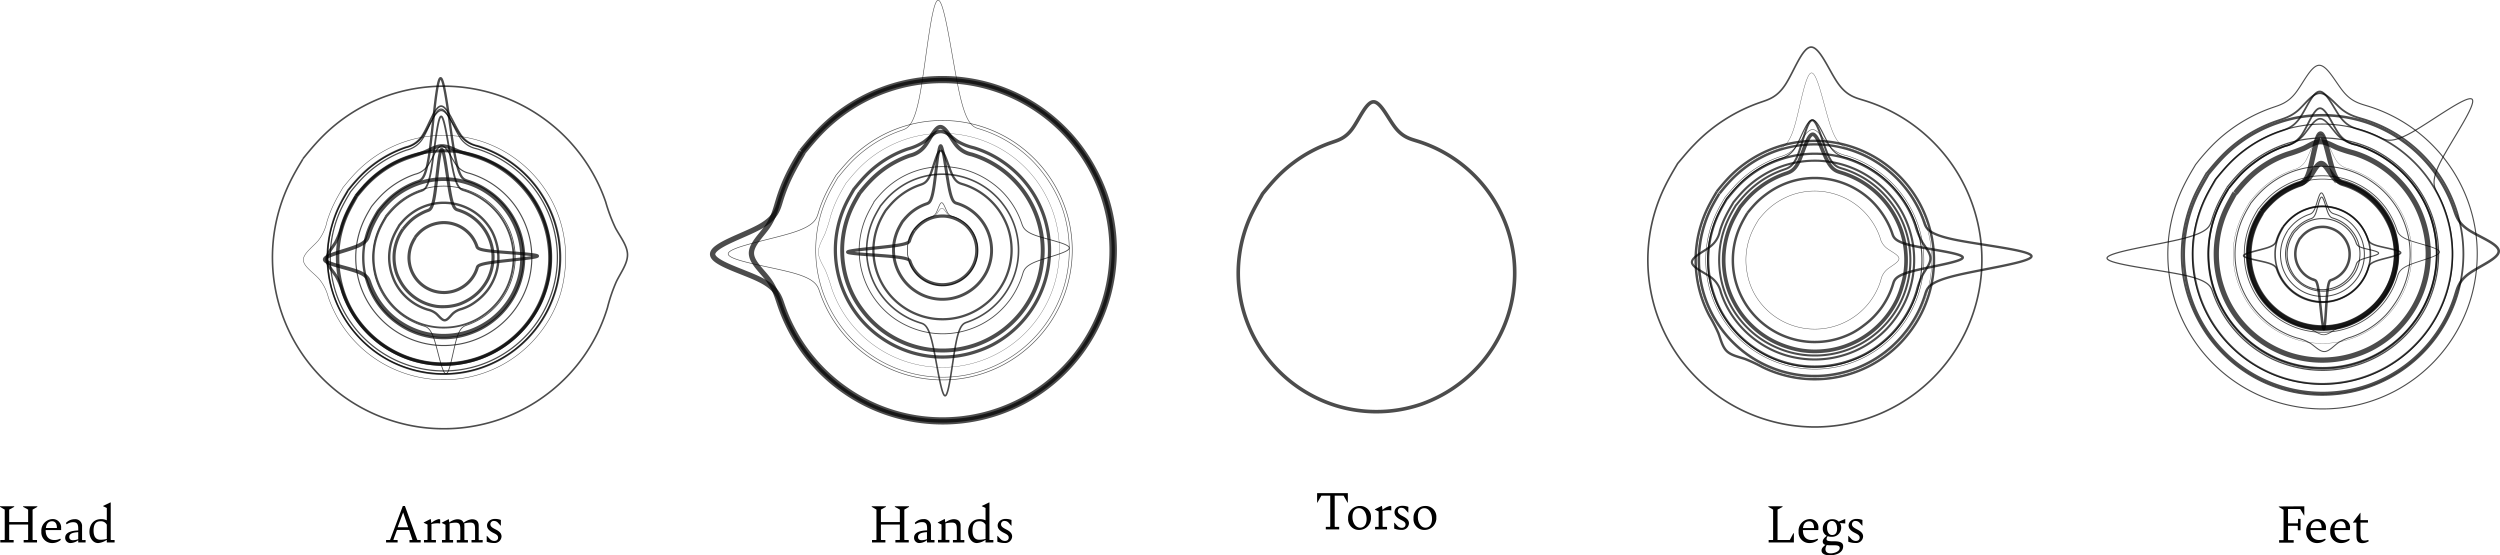 <svg xmlns="http://www.w3.org/2000/svg" viewBox="0 0 767.04 170.37"><defs><style>.cls-1,.cls-10,.cls-11,.cls-12,.cls-13,.cls-14,.cls-15,.cls-16,.cls-17,.cls-18,.cls-19,.cls-2,.cls-20,.cls-21,.cls-22,.cls-23,.cls-24,.cls-25,.cls-26,.cls-27,.cls-28,.cls-29,.cls-3,.cls-30,.cls-31,.cls-32,.cls-33,.cls-34,.cls-35,.cls-36,.cls-37,.cls-38,.cls-39,.cls-4,.cls-40,.cls-41,.cls-42,.cls-43,.cls-44,.cls-45,.cls-46,.cls-47,.cls-48,.cls-49,.cls-5,.cls-50,.cls-51,.cls-52,.cls-53,.cls-54,.cls-55,.cls-56,.cls-57,.cls-58,.cls-59,.cls-6,.cls-60,.cls-61,.cls-62,.cls-63,.cls-64,.cls-7,.cls-8,.cls-9{isolation:isolate;}.cls-10,.cls-11,.cls-12,.cls-13,.cls-14,.cls-15,.cls-16,.cls-17,.cls-18,.cls-19,.cls-2,.cls-20,.cls-21,.cls-22,.cls-23,.cls-24,.cls-25,.cls-26,.cls-27,.cls-28,.cls-29,.cls-3,.cls-30,.cls-31,.cls-32,.cls-33,.cls-34,.cls-35,.cls-36,.cls-37,.cls-38,.cls-39,.cls-4,.cls-40,.cls-41,.cls-42,.cls-43,.cls-44,.cls-45,.cls-46,.cls-47,.cls-48,.cls-49,.cls-5,.cls-50,.cls-51,.cls-52,.cls-53,.cls-54,.cls-55,.cls-56,.cls-57,.cls-58,.cls-59,.cls-6,.cls-60,.cls-61,.cls-62,.cls-63,.cls-64,.cls-7,.cls-8,.cls-9{fill:none;stroke:#000;opacity:0.7;}.cls-2{stroke-width:0.78px;}.cls-3{stroke-width:0.34px;}.cls-4{stroke-width:0.32px;}.cls-5{stroke-width:0.31px;}.cls-6{stroke-width:0.49px;}.cls-7{stroke-width:0.5px;}.cls-8{stroke-width:1.58px;}.cls-9{stroke-width:1.59px;}.cls-10{stroke-width:0.25px;}.cls-11{stroke-width:0.27px;}.cls-12{stroke-width:0.31px;}.cls-13{stroke-width:0.09px;}.cls-14{stroke-width:1.61px;}.cls-15{stroke-width:0.5px;}.cls-16{stroke-width:0.56px;}.cls-17{stroke-width:0.38px;}.cls-18{stroke-width:0.54px;}.cls-19{stroke-width:0.35px;}.cls-20{stroke-width:0.79px;}.cls-21{stroke-width:0.56px;}.cls-22{stroke-width:0.34px;}.cls-23{stroke-width:1.11px;}.cls-24{stroke-width:0.13px;}.cls-25{stroke-width:0.76px;}.cls-26{stroke-width:1.13px;}.cls-27{stroke-width:0.63px;}.cls-28{stroke-width:0.66px;}.cls-29{stroke-width:0.7px;}.cls-30{stroke-width:0.35px;}.cls-31{stroke-width:0.16px;}.cls-32{stroke-width:0.72px;}.cls-33{stroke-width:0.11px;}.cls-34{stroke-width:0.75px;}.cls-35{stroke-width:0.51px;}.cls-36{stroke-width:0.98px;}.cls-37{stroke-width:0.12px;}.cls-38{stroke-width:0.2px;}.cls-39{stroke-width:0.9px;}.cls-40{stroke-width:0.7px;}.cls-41{stroke-width:0.5px;}.cls-42{stroke-width:0.27px;}.cls-43{stroke-width:1.2px;}.cls-44{stroke-width:0.99px;}.cls-45{stroke-width:0.09px;}.cls-46{stroke-width:0.17px;}.cls-47{stroke-width:0.19px;}.cls-48{stroke-width:1.64px;}.cls-49{stroke-width:1.62px;}.cls-50{stroke-width:0.95px;}.cls-51{stroke-width:0.95px;}.cls-52{stroke-width:0.74px;}.cls-53{stroke-width:0.56px;}.cls-54{stroke-width:0.26px;}.cls-55{stroke-width:1.15px;}.cls-56{stroke-width:0.73px;}.cls-57{stroke-width:0.35px;}.cls-58{stroke-width:1.07px;}.cls-59{stroke-width:0.93px;}.cls-60{stroke-width:0.38px;}.cls-61{stroke-width:0.38px;}.cls-62{stroke-width:0.51px;}.cls-63{stroke-width:0.15px;}.cls-64{stroke-width:0.5px;}</style></defs><title>Asset 16artifact-radials-names-below</title><g id="Layer_2" data-name="Layer 2"><g id="Layer_1-2" data-name="Layer 1"><g id="Head" class="cls-1"><g class="cls-1"><path d="M10,156.36v9.23l.08.09h1.28v.76H7.26v-.76H8.54l.09-.09v-4.65H2.82v4.65l.08.09H4.19v.76H.09v-.76H1.37l.08-.09v-9.23L0,155.51v-.17H4.36v.17l-1.54.85v3.81H8.63v-3.81l-1.54-.85v-.17h4.36v.17Z"/><path d="M18.76,162.63H14c0,2.24,1.18,3.06,2.72,3.06a3.91,3.91,0,0,0,1.76-.42l.19.35a3.94,3.94,0,0,1-2.65,1,3.28,3.28,0,0,1-3.33-3.51,3.57,3.57,0,0,1,3.36-3.85,2.55,2.55,0,0,1,2.7,2.8A5.78,5.78,0,0,1,18.76,162.63ZM14.08,162h3.38c0-1.42-.56-2.07-1.49-2.07S14.25,160.48,14.08,162Z"/><path d="M26.26,165.68v.76H24v-.7a4,4,0,0,1-2.25.87A1.59,1.59,0,0,1,20,165c0-1.57,1.66-2.15,4-2.25v-.53c0-1.35-.3-2-1.55-2a3.45,3.45,0,0,0-2,.65l-.22-.41a3.61,3.61,0,0,1,2.66-1.16,2.09,2.09,0,0,1,2.29,2.24v4.08l.09.09ZM24,165.44v-2.17c-1.45.1-2.75.34-2.75,1.48,0,.67.46,1,1.11,1A5.23,5.23,0,0,0,24,165.44Z"/><path d="M35.16,165.68v.76H32.77v-.82a5.31,5.31,0,0,1-2.65,1c-1.69,0-2.68-1.7-2.68-3.46,0-2,1.13-3.88,3.55-3.88a4,4,0,0,1,1.78.36v-3.78l-1.14-.55v-.08l2.23-1.08.11.05v11.4l.08.09Zm-2.39-.33V161a2,2,0,0,0-2-1.06c-1.5,0-2.06,1.09-2.06,2.82s.59,2.84,2.08,2.84A7.44,7.44,0,0,0,32.77,165.35Z"/></g></g><g id="Arms" class="cls-1"><g class="cls-1"><path d="M129.07,165.68v.76h-3.44v-.76h.82l.09-.09-1-3h-3.74l-1.1,3,.09.09H122v.76h-3.55v-.76h1.18l.08-.09,3.88-10.34h.65L128,165.59l.09.09Zm-3.83-3.9-1.55-4.55h0L122,161.78Z"/><path d="M135.05,159.39v1.24a4.6,4.6,0,0,0-.87-.08,7.84,7.84,0,0,0-1.8.24v4.8l.09.09h1.28v.76h-3.67v-.76h1l.09-.09v-4.65L130,160.4v-.09l2.07-1.06.1.05.17,1.16a5.46,5.46,0,0,1,2.24-1.19A.78.78,0,0,1,135.05,159.39Z"/><path d="M148.09,165.68v.76h-3.42v-.76h1l.09-.09v-3.25c0-1.47-.29-2-1.49-2a7.58,7.58,0,0,0-1.86.26l0,0a3,3,0,0,1,.07.69v4.32l.09.09h1v.76h-3.42v-.76h1l.08-.09v-3.25c0-1.47-.29-2-1.48-2a8.11,8.11,0,0,0-1.81.24v5l.08.09h1v.76h-3.42v-.76h1l.08-.09V161l-1.14-.55v-.08l2.06-1.06.11,0,.13,1a4.77,4.77,0,0,1,2.4-1c1.09,0,1.72.37,2,1.09a5.09,5.09,0,0,1,2.5-1.09c1.48,0,2.13.72,2.13,2v4.32l.09.09Z"/><path d="M149.33,166.2v-1.79h.09l.85.94a2,2,0,0,0,1.37.62c.7,0,1.18-.36,1.18-1,0-.85-.82-1.13-1.71-1.6-1-.57-1.68-1.17-1.68-2.16s.93-2,2.43-2a5.12,5.12,0,0,1,1.81.32v1.75h-.08l-.89-1a1.66,1.66,0,0,0-1.13-.44,1,1,0,0,0-1.11,1c0,.8.8,1.18,1.61,1.6s1.81,1,1.81,2.16a2.12,2.12,0,0,1-2.36,2A6.06,6.06,0,0,1,149.33,166.2Z"/></g></g><g id="Hands" class="cls-1"><g class="cls-1"><path d="M277.46,156.36v9.23l.08.09h1.28v.76h-4.1v-.76H276l.09-.09v-4.65h-5.81v4.65l.09.09h1.28v.76h-4.1v-.76h1.28l.08-.09v-9.23l-1.45-.85v-.17h4.36v.17l-1.54.85v3.81h5.81v-3.81l-1.54-.85v-.17h4.36v.17Z"/><path d="M286.72,165.68v.76h-2.31v-.7a4,4,0,0,1-2.26.87,1.59,1.59,0,0,1-1.7-1.64c0-1.57,1.65-2.15,4-2.25v-.53c0-1.35-.31-2-1.56-2a3.47,3.47,0,0,0-2,.65l-.22-.41a3.63,3.63,0,0,1,2.67-1.16,2.09,2.09,0,0,1,2.29,2.24v4.08l.08.09Zm-2.31-.24v-2.17c-1.45.1-2.75.34-2.75,1.48,0,.67.46,1,1.11,1A5.28,5.28,0,0,0,284.41,165.44Z"/><path d="M295.87,165.68v.76h-3.5v-.76h1.11l.09-.09v-3.25c0-1.47-.31-2-1.57-2a8.91,8.91,0,0,0-1.9.24v5l.08.09h1.11v.76h-3.5v-.76h1l.08-.09v-4.65l-1.14-.54v-.09l2.07-1.06.1.05.13,1a5,5,0,0,1,2.48-1c1.54,0,2.22.72,2.22,2v4.32l.09.09Z"/><path d="M304.78,165.68v.76h-2.4v-.82a5.27,5.27,0,0,1-2.64,1c-1.7,0-2.69-1.7-2.69-3.46,0-2,1.13-3.88,3.56-3.88a4,4,0,0,1,1.77.36v-3.78l-1.14-.55v-.08l2.24-1.08.1.05v11.4l.09.09Zm-2.4-.33V161a2,2,0,0,0-1.94-1.06c-1.51,0-2.07,1.09-2.07,2.82s.6,2.84,2.08,2.84A7.44,7.44,0,0,0,302.38,165.35Z"/><path d="M306,166.2v-1.79h.09l.85.94a1.94,1.94,0,0,0,1.37.62c.7,0,1.18-.36,1.18-1,0-.85-.82-1.13-1.71-1.6-1.05-.57-1.68-1.17-1.68-2.16s.93-2,2.43-2a5.16,5.16,0,0,1,1.81.32v1.75h-.09l-.88-1a1.66,1.66,0,0,0-1.13-.44,1,1,0,0,0-1.11,1c0,.8.8,1.18,1.6,1.6s1.81,1,1.81,2.16a2.11,2.11,0,0,1-2.35,2A6.06,6.06,0,0,1,306,166.2Z"/></g></g><g id="Torso" class="cls-1"><g class="cls-1"><path d="M406.78,161.65h1.28l.08-.09v-9.48h-2.73l-1.21,2.14h-.09v-2.91h9.43v2.91h-.1l-1.2-2.14h-2.73v9.48l.09.09h1.28v.77h-4.1Z"/><path d="M413.63,159.05a3.58,3.58,0,0,1,3.6-3.81,3.29,3.29,0,0,1,3.4,3.54,3.6,3.6,0,0,1-3.57,3.81A3.29,3.29,0,0,1,413.63,159.05Zm5.67.15c0-1.87-1-3.28-2.34-3.28-1.13,0-2,.84-2,2.69s1,3.29,2.34,3.29C418.46,161.9,419.3,161,419.3,159.2Z"/><path d="M426.87,155.36v1.25a4.48,4.48,0,0,0-.87-.09,8.43,8.43,0,0,0-1.8.24v4.8l.09.09h1.28v.77H421.9v-.77h1l.09-.09v-4.64l-1.15-.55v-.09l2.07-1.06.1.06.17,1.16a5.5,5.5,0,0,1,2.24-1.2A.78.78,0,0,1,426.87,155.36Z"/><path d="M427.76,162.18v-1.8h.08l.86.94a1.92,1.92,0,0,0,1.36.62c.7,0,1.18-.36,1.18-1,0-.85-.82-1.12-1.71-1.6s-1.67-1.16-1.67-2.15c0-1.15.92-2,2.43-2a4.94,4.94,0,0,1,1.81.33v1.74H432l-.89-1a1.59,1.59,0,0,0-1.12-.45,1,1,0,0,0-1.12,1c0,.8.81,1.18,1.61,1.61s1.81,1,1.81,2.15a2.12,2.12,0,0,1-2.36,2A6,6,0,0,1,427.76,162.18Z"/><path d="M433.69,159.05a3.58,3.58,0,0,1,3.6-3.81,3.29,3.29,0,0,1,3.4,3.54,3.6,3.6,0,0,1-3.57,3.81A3.29,3.29,0,0,1,433.69,159.05Zm5.67.15c0-1.87-1-3.28-2.34-3.28-1.13,0-2,.84-2,2.69s1,3.29,2.34,3.29C438.52,161.9,439.36,161,439.36,159.2Z"/></g></g><g id="Legs" class="cls-1"><g class="cls-1"><path d="M542.65,165.68h1.28l.09-.09v-9.23l-1.46-.85v-.17h4.36v.17l-1.54.85v9.32h3.76l1.08-2.06h.17v2.82h-7.74Z"/><path d="M557.87,162.63h-4.71c0,2.24,1.17,3.06,2.71,3.06a3.91,3.91,0,0,0,1.76-.42l.19.35a3.94,3.94,0,0,1-2.65,1,3.28,3.28,0,0,1-3.33-3.51,3.58,3.58,0,0,1,3.37-3.85,2.56,2.56,0,0,1,2.7,2.8C557.91,162.24,557.89,162.43,557.87,162.63Zm-4.68-.61h3.38c0-1.42-.56-2.07-1.48-2.07S553.36,160.48,553.19,162Z"/><path d="M566.16,160.62l-1.62-.16a2.89,2.89,0,0,1,.37,1.47,2.81,2.81,0,0,1-3,2.77,3,3,0,0,1-1.13-.2,1.53,1.53,0,0,0-.36.87c0,.48.31.7,1.85.7h.44c2,0,2.8.49,2.8,1.54,0,2-2.17,2.76-4.1,2.76-1.48,0-2.53-.46-2.53-1.47,0-.8.65-1.24,1.2-1.74a1,1,0,0,1-.84-1c0-.68.67-1.32,1.25-1.76a2.37,2.37,0,0,1-1.23-2.17,2.83,2.83,0,0,1,2.94-2.92,2.66,2.66,0,0,1,1.95.73l2-.82Zm-5.67,6.61a2.38,2.38,0,0,0-.4,1.26c0,.91.62,1.29,1.57,1.29,1.18,0,2.79-.6,2.79-1.64,0-.59-.5-.84-1.57-.84h-1.27A7.46,7.46,0,0,1,560.49,167.23Zm3.16-5c0-1.52-.67-2.39-1.56-2.39s-1.52.63-1.52,2,.58,2.31,1.54,2.31S563.65,163.56,563.65,162.22Z"/><path d="M567.08,166.2v-1.79h.09l.85.94a1.94,1.94,0,0,0,1.37.62c.7,0,1.18-.36,1.18-1,0-.85-.82-1.13-1.71-1.6s-1.68-1.17-1.68-2.16.93-2,2.43-2a5.12,5.12,0,0,1,1.81.32v1.75h-.08l-.89-1a1.66,1.66,0,0,0-1.13-.44,1,1,0,0,0-1.11,1c0,.8.8,1.18,1.6,1.6s1.82,1,1.82,2.16a2.12,2.12,0,0,1-2.36,2A6.06,6.06,0,0,1,567.08,166.2Z"/></g></g><g id="Feet" class="cls-1"><g class="cls-1"><path d="M707,155.34v2.82h-.09l-1.18-2H702v4.4H705l.08-.08v-1.28h.77v3.5H705v-1.28l-.08-.09H702v4.29l.12.11h1.62v.76h-4.47v-.76h1.28l.08-.09v-9.23l-1.45-.85v-.17Z"/><path d="M713.61,162.63h-4.72c0,2.24,1.18,3.06,2.72,3.06a3.91,3.91,0,0,0,1.76-.42l.19.35a3.94,3.94,0,0,1-2.65,1,3.27,3.27,0,0,1-3.33-3.51,3.57,3.57,0,0,1,3.36-3.85,2.55,2.55,0,0,1,2.7,2.8A5.78,5.78,0,0,1,713.61,162.63Zm-4.68-.61h3.38c0-1.42-.56-2.07-1.49-2.07S709.1,160.48,708.93,162Z"/><path d="M721,162.63h-4.72c0,2.24,1.18,3.06,2.72,3.06a3.91,3.91,0,0,0,1.76-.42l.18.35a3.9,3.9,0,0,1-2.64,1,3.28,3.28,0,0,1-3.34-3.51,3.58,3.58,0,0,1,3.37-3.85,2.55,2.55,0,0,1,2.7,2.8C721,162.24,721,162.43,721,162.63Zm-4.69-.61h3.39c0-1.42-.57-2.07-1.49-2.07S716.44,160.48,716.27,162Z"/><path d="M723,164.44v-4l-.08-.09h-1v-.09l2.22-2.92h.09v2.24h2.3v.77h-2.3v3.19c0,1.73.25,2.31,1.24,2.31a3.3,3.3,0,0,0,1.13-.19l.19.36a3.62,3.62,0,0,1-2,.63C723.55,166.61,723,166.07,723,164.44Z"/></g></g><path class="cls-2" d="M705.71,73.16l.14-.17c.14-.17.42-.51.72-.83a10.27,10.27,0,0,1,1-.87,8,8,0,0,1,1.11-.7,8.57,8.57,0,0,1,1.2-.53,9.11,9.11,0,0,1,1.27-.33,9.52,9.52,0,0,1,1.31-.12,8.16,8.16,0,0,1,1.31.08A9.43,9.43,0,0,1,715,70a8.59,8.59,0,0,1,1.22.48,8.41,8.41,0,0,1,1.13.67,8.13,8.13,0,0,1,1,.84,9.08,9.08,0,0,1,.87,1,8,8,0,0,1,.7,1.11,8.57,8.57,0,0,1,.53,1.2,8.08,8.08,0,0,1,.45,2.58,8.5,8.5,0,0,1-.36,2.59,8.59,8.59,0,0,1-.48,1.22,9.21,9.21,0,0,1-.67,1.14,8.82,8.82,0,0,1-.84,1,8.12,8.12,0,0,1-1,.87,8,8,0,0,1-1.11.7,7.55,7.55,0,0,1-1.2.53c-.42.14-.84.25-1.21,4S713.43,101,713,101s-1-7.35-1.51-11.08-.92-3.82-1.34-4a8.59,8.59,0,0,1-1.22-.48,8.11,8.11,0,0,1-1.14-.67,9.89,9.89,0,0,1-1-.83,9.06,9.06,0,0,1-.87-1,8,8,0,0,1-.7-1.11,7.55,7.55,0,0,1-.53-1.2,9.11,9.11,0,0,1-.33-1.27,8.55,8.55,0,0,1,.24-3.9,8.59,8.59,0,0,1,.48-1.22,10.77,10.77,0,0,1,.53-1l.11-.19"/><path class="cls-3" d="M703.62,71.69l.18-.22c.18-.22.55-.66,1-1.07A10.74,10.74,0,0,1,706,69.26a10.71,10.71,0,0,1,3-1.6,10.73,10.73,0,0,1,3.36-.59,10.76,10.76,0,0,1,1.71.1,10.93,10.93,0,0,1,3.27,1,10.92,10.92,0,0,1,1.47.87,10.61,10.61,0,0,1,1.32,1.09,10.74,10.74,0,0,1,1.14,1.28,12.1,12.1,0,0,1,.92,1.44,11.45,11.45,0,0,1,.68,1.57c.19.54.33,1.1,2,1.63s4.92,1,4.93,1.62-3.2,1.2-4.87,1.8-1.8,1.15-2,1.7a11.43,11.43,0,0,1-.63,1.59,10.33,10.33,0,0,1-.87,1.47,10.61,10.61,0,0,1-1.09,1.32,9.23,9.23,0,0,1-1.28,1.14,12.1,12.1,0,0,1-1.44.92,10.34,10.34,0,0,1-1.57.68,10.66,10.66,0,0,1-1.66.43,11,11,0,0,1-5.09-.31,11.94,11.94,0,0,1-1.59-.63,10.33,10.33,0,0,1-1.47-.87A9.8,9.8,0,0,1,705,85.82a9.23,9.23,0,0,1-1.14-1.28A11.35,11.35,0,0,1,703,83.1a10.34,10.34,0,0,1-.68-1.57,10.73,10.73,0,0,1-.59-3.36,10.83,10.83,0,0,1,.1-1.71,10.35,10.35,0,0,1,.37-1.67,11.55,11.55,0,0,1,.63-1.6c.25-.51.54-1,.69-1.25l.14-.25"/><path class="cls-4" d="M703.21,71.4l.19-.23c.19-.23.57-.69,1-1.12a11.73,11.73,0,0,1,1.35-1.19,10.72,10.72,0,0,1,1.51-1,11.47,11.47,0,0,1,1.64-.72c.56-.19,1.14-.34,1.71-2s1.1-4.66,1.7-4.67,1.25,3,1.87,4.61,1.2,1.72,1.77,1.89a12.6,12.6,0,0,1,1.67.66,10.92,10.92,0,0,1,1.54.91,10.71,10.71,0,0,1,1.38,1.14,10.85,10.85,0,0,1,1.19,1.34,10.72,10.72,0,0,1,1,1.51,12.55,12.55,0,0,1,.72,1.64,11.86,11.86,0,0,1,.44,1.73,10.75,10.75,0,0,1,.18,1.79,11.82,11.82,0,0,1-.11,1.78,11.43,11.43,0,0,1-1,3.42,10.38,10.38,0,0,1-.91,1.54,10.71,10.71,0,0,1-1.14,1.38,10.85,10.85,0,0,1-1.34,1.19,10.72,10.72,0,0,1-1.51,1,12,12,0,0,1-1.64.72,12.93,12.93,0,0,1-1.73.45,11.46,11.46,0,0,1-3.57.06,11.37,11.37,0,0,1-1.75-.39,10.35,10.35,0,0,1-1.67-.66,11.26,11.26,0,0,1-1.54-.9,12.66,12.66,0,0,1-1.38-1.14,11.73,11.73,0,0,1-1.19-1.35,10.72,10.72,0,0,1-1-1.51,11.47,11.47,0,0,1-.72-1.64,12.55,12.55,0,0,1-.45-1.73,11.45,11.45,0,0,1-.06-3.57,13,13,0,0,1,.39-1.75,10.35,10.35,0,0,1,.66-1.67c.26-.53.56-1,.71-1.31l.16-.26"/><path class="cls-5" d="M702,70.58l.22-.26c.21-.26.64-.78,1.11-1.26a12.63,12.63,0,0,1,3.21-2.42,12.54,12.54,0,0,1,1.84-.81c.64-.21,1.29-.38,1.93-2s1.25-4.63,1.93-4.64,1.39,3,2.09,4.57,1.35,1.72,2,1.92a12.49,12.49,0,0,1,1.87.73,12.64,12.64,0,0,1,1.74,1,11.84,11.84,0,0,1,1.55,1.28A12.63,12.63,0,0,1,723.93,72a12.2,12.2,0,0,1,.81,1.85,13.93,13.93,0,0,1,.5,2,13,13,0,0,1,.07,4,12,12,0,0,1-.44,2,12.11,12.11,0,0,1-1.76,3.61,12.49,12.49,0,0,1-2.79,2.89,11.11,11.11,0,0,1-1.7,1.08,12.54,12.54,0,0,1-1.84.81,12,12,0,0,1-2,.5,13.42,13.42,0,0,1-2,.2,12.27,12.27,0,0,1-2-.13,13,13,0,0,1-2-.43,12.77,12.77,0,0,1-5.17-3.05,12,12,0,0,1-1.33-1.51,11.11,11.11,0,0,1-1.08-1.7,12.54,12.54,0,0,1-.81-1.84,12.13,12.13,0,0,1-.5-2,13.69,13.69,0,0,1-.2-2,12.27,12.27,0,0,1,.13-2,13,13,0,0,1,.43-2,13.72,13.72,0,0,1,.74-1.87c.3-.61.64-1.19.81-1.48l.17-.29"/><path class="cls-6" d="M700.58,69.56l.24-.3c.24-.29.73-.88,1.26-1.43a15.46,15.46,0,0,1,1.72-1.52,15.07,15.07,0,0,1,1.93-1.24,15.79,15.79,0,0,1,2.11-.91,13.9,13.9,0,0,1,2.22-.57,13.34,13.34,0,0,1,2.28-.22,13.55,13.55,0,0,1,2.29.14,14.45,14.45,0,0,1,2.24.49,16.25,16.25,0,0,1,2.13.84A14.4,14.4,0,0,1,721,66a13.73,13.73,0,0,1,1.77,1.46,14.55,14.55,0,0,1,2.76,3.65,15.66,15.66,0,0,1,.91,2.1c.25.72.44,1.47,2.91,2.18s7.2,1.39,7.21,2.16-4.7,1.61-7.13,2.41-2.61,1.55-2.83,2.28a16.25,16.25,0,0,1-.84,2.13,15.14,15.14,0,0,1-1.17,2,14.44,14.44,0,0,1-1.46,1.77,15.47,15.47,0,0,1-1.71,1.52,14.7,14.7,0,0,1-4,2.14,15.41,15.41,0,0,1-2.22.58,14.59,14.59,0,0,1-4.57.08,15.44,15.44,0,0,1-2.24-.5,15,15,0,0,1-2.13-.84,15.14,15.14,0,0,1-2-1.17,14.36,14.36,0,0,1-1.77-1.45,15.36,15.36,0,0,1-1.51-1.72,14.06,14.06,0,0,1-1.24-1.93,14.59,14.59,0,0,1-.91-2.11,15.08,15.08,0,0,1-.58-2.22,14.43,14.43,0,0,1-.21-2.28,13.55,13.55,0,0,1,.14-2.29,14.45,14.45,0,0,1,.49-2.24,16.25,16.25,0,0,1,.84-2.13c.34-.69.73-1.35.92-1.68l.2-.33"/><path class="cls-7" d="M700.51,69.51l.24-.3c.25-.29.74-.89,1.27-1.44a14.68,14.68,0,0,1,1.73-1.53A15.18,15.18,0,0,1,705.69,65a14.76,14.76,0,0,1,2.12-.92A15.54,15.54,0,0,1,710,63.5a14.8,14.8,0,0,1,2.3-.22,16.05,16.05,0,0,1,2.3.14,15.57,15.57,0,0,1,2.25.5,14.79,14.79,0,0,1,2.15.85,14.1,14.1,0,0,1,2,1.17,14.45,14.45,0,0,1,3.31,3.19,15.29,15.29,0,0,1,1.24,2,14.64,14.64,0,0,1,.92,2.11,15.89,15.89,0,0,1,.58,2.23,14.79,14.79,0,0,1,.08,4.6,15.57,15.57,0,0,1-.5,2.25,14.79,14.79,0,0,1-.85,2.15,14.21,14.21,0,0,1-1.17,2,14.14,14.14,0,0,1-3.19,3.3,14.26,14.26,0,0,1-2,1.24,14.71,14.71,0,0,1-4.34,1.5,14.79,14.79,0,0,1-4.6.08,14.34,14.34,0,0,1-2.25-.5,14.74,14.74,0,0,1-2.15-.84,14.27,14.27,0,0,1-2-1.18,14.61,14.61,0,0,1-1.77-1.46,13.92,13.92,0,0,1-1.53-1.73,13.58,13.58,0,0,1-1.24-1.94,14.76,14.76,0,0,1-.92-2.12c-.25-.73-.45-1.47-2.94-2.19s-7.28-1.4-7.29-2.17,4.75-1.63,7.21-2.43,2.63-1.56,2.86-2.29a13.73,13.73,0,0,1,.85-2.15c.33-.69.72-1.35.92-1.69l.2-.33"/><path class="cls-8" d="M694,65l.38-.46c.37-.46,1.13-1.37,2-2.22a22.75,22.75,0,0,1,8.89-5.67c1.12-.38,2.27-.68,3.37-4.47s2.16-11.07,3.34-11.09,2.49,7.22,3.72,11,2.4,4,3.53,4.35a22.73,22.73,0,0,1,3.29,1.3,22.31,22.31,0,0,1,3.06,1.8,21.76,21.76,0,0,1,2.73,2.25,22.25,22.25,0,0,1,4.25,5.64A23.35,23.35,0,0,1,734,70.62a22.71,22.71,0,0,1,.88,3.43,22.09,22.09,0,0,1,.34,3.53,23.29,23.29,0,0,1-.21,3.54,22.75,22.75,0,0,1-.77,3.46,22.17,22.17,0,0,1-1.3,3.3,22.81,22.81,0,0,1-1.8,3.05,21.76,21.76,0,0,1-2.25,2.73A22.72,22.72,0,0,1,726.19,96a24,24,0,0,1-3,1.91A24.55,24.55,0,0,1,720,99.33a24,24,0,0,1-3.43.89,22.46,22.46,0,0,1-7.07.12,21.61,21.61,0,0,1-3.46-.77,22.17,22.17,0,0,1-3.3-1.3,22.7,22.7,0,0,1-8.13-6.7,22.64,22.64,0,0,1-4.21-9.67,22.46,22.46,0,0,1-.12-7.07,22.75,22.75,0,0,1,.77-3.46,21.64,21.64,0,0,1,1.3-3.29c.51-1.07,1.12-2.09,1.42-2.6L694,65"/><path class="cls-9" d="M693.88,64.87l.38-.46c.38-.46,1.14-1.38,2-2.24a22.1,22.1,0,0,1,2.67-2.36,22.84,22.84,0,0,1,6.29-3.35,6.09,6.09,0,0,0,3.43-2.16c1.15-1.48,2.3-4.15,3.49-4.17s2.43,2.6,3.63,4a6.15,6.15,0,0,0,3.51,2,22,22,0,0,1,3.32,1.31,22.48,22.48,0,0,1,3.07,1.81,22.2,22.2,0,0,1,2.76,2.27,23.08,23.08,0,0,1,2.37,2.67,23.54,23.54,0,0,1,1.91,3,23.25,23.25,0,0,1,1.43,3.28A23.72,23.72,0,0,1,735,74a22.23,22.23,0,0,1,.34,3.55,23.55,23.55,0,0,1-.21,3.56,23.15,23.15,0,0,1-.78,3.49,23,23,0,0,1-3.12,6.4,23.07,23.07,0,0,1-4.94,5.12,23.61,23.61,0,0,1-3,1.92A24.42,24.42,0,0,1,720,99.49a21.58,21.58,0,0,1-3.45.89,23.19,23.19,0,0,1-7.12.13,23.15,23.15,0,0,1-3.49-.78,22,22,0,0,1-3.32-1.3,23.28,23.28,0,0,1-3.08-1.82,22.86,22.86,0,0,1-2.75-2.27,22.25,22.25,0,0,1-4.28-5.68,22.76,22.76,0,0,1-1.43-3.28,21.58,21.58,0,0,1-.89-3.45,23.19,23.19,0,0,1-.13-7.12,23.15,23.15,0,0,1,.78-3.49,22,22,0,0,1,1.3-3.32c.53-1.07,1.13-2.1,1.44-2.61l.3-.52"/><path class="cls-10" d="M693.66,64.72l.38-.47c.39-.47,1.16-1.4,2-2.27a23.64,23.64,0,0,1,2.71-2.39,21.55,21.55,0,0,1,3-1.94,22.09,22.09,0,0,1,3.31-1.44,23.37,23.37,0,0,1,3.5-.91,23.28,23.28,0,0,1,7.2-.12,22.76,22.76,0,0,1,10,3.94,22.49,22.49,0,0,1,5.18,5,21.55,21.55,0,0,1,1.94,3,22.09,22.09,0,0,1,1.44,3.31,23.37,23.37,0,0,1,.91,3.5,23.28,23.28,0,0,1,.12,7.2,23.94,23.94,0,0,1-.78,3.53,23,23,0,0,1-1.32,3.36,23.62,23.62,0,0,1-4.13,5.9,22.72,22.72,0,0,1-2.71,2.39,21.55,21.55,0,0,1-3.05,1.94,22.09,22.09,0,0,1-3.31,1.44,21.37,21.37,0,0,0-3.49,1.35c-1.18.65-2.37,1.65-3.57,1.67s-2.43-.94-3.63-1.54a20.17,20.17,0,0,0-3.54-1.23,23,23,0,0,1-3.36-1.32,22.69,22.69,0,0,1-3.11-1.84,23.59,23.59,0,0,1-2.79-2.29,22.72,22.72,0,0,1-2.39-2.71,21.55,21.55,0,0,1-1.94-3A23.19,23.19,0,0,1,689.92,82a22.73,22.73,0,0,1-.34-3.59,21.81,21.81,0,0,1,.22-3.61,22.73,22.73,0,0,1,.78-3.53,23,23,0,0,1,1.32-3.36c.53-1.08,1.14-2.12,1.45-2.64l.31-.52"/><path class="cls-11" d="M692.84,64.14l.4-.48c.4-.49,1.2-1.46,2.08-2.37a24,24,0,0,1,2.82-2.5,24.42,24.42,0,0,1,3.18-2,23.37,23.37,0,0,1,3.45-1.5,24.17,24.17,0,0,1,3.65-1,23.7,23.7,0,0,1,3.76-.36,25,25,0,0,1,3.76.23,24.72,24.72,0,0,1,3.68.82,23.35,23.35,0,0,1,3.5,1.38,24.05,24.05,0,0,1,3.25,1.91,23.78,23.78,0,0,1,2.91,2.4,24.82,24.82,0,0,1,2.5,2.82,25.11,25.11,0,0,1,2,3.18,23,23,0,0,1,1.5,3.46c.41,1.19.73,2.41,3.92,3.59s9.25,2.34,9.27,3.6-6,2.62-9.14,3.92-3.42,2.53-3.79,3.73a23.85,23.85,0,0,1-3.29,6.75,23,23,0,0,1-2.4,2.91,23.89,23.89,0,0,1-2.82,2.5,23.4,23.4,0,0,1-3.18,2,23.75,23.75,0,0,1-7.1,2.45,24.12,24.12,0,0,1-7.52.13,24.41,24.41,0,0,1-3.68-.81,24.24,24.24,0,0,1-6.75-3.3,24.22,24.22,0,0,1-5.41-5.22,23.4,23.4,0,0,1-2-3.18,24.54,24.54,0,0,1-1.51-3.45,24.14,24.14,0,0,1-.94-3.65,24.11,24.11,0,0,1-.13-7.52,24.69,24.69,0,0,1,.81-3.68,23.39,23.39,0,0,1,1.39-3.5c.55-1.13,1.19-2.22,1.51-2.76l.32-.55"/><path class="cls-12" d="M690.47,62.48l.45-.54c.45-.55,1.34-1.64,2.32-2.65a28,28,0,0,1,3.16-2.8,26.6,26.6,0,0,1,7.44-4,27.49,27.49,0,0,1,4.08-1.06,27,27,0,0,1,4.2-.4,25.93,25.93,0,0,1,4.22.26,26.7,26.7,0,0,1,8,2.46A26,26,0,0,1,728,55.94a27.17,27.17,0,0,1,3.26,2.68,26.34,26.34,0,0,1,2.8,3.17,25.87,25.87,0,0,1,2.27,3.56A27.1,27.1,0,0,1,738,69.22a27.49,27.49,0,0,1,1.06,4.08,27,27,0,0,1,.4,4.21,25.81,25.81,0,0,1-.26,4.21,26.7,26.7,0,0,1-2.46,8,26.09,26.09,0,0,1-2.14,3.64A27.87,27.87,0,0,1,732,96.66a26.34,26.34,0,0,1-3.17,2.8,25.87,25.87,0,0,1-3.56,2.27,27.1,27.1,0,0,1-3.87,1.68,13.92,13.92,0,0,0-4.07,1.81c-1.38,1-2.76,2.62-4.16,2.65s-2.85-1.56-4.26-2.51a14,14,0,0,0-4.13-1.66,26.42,26.42,0,0,1-7.57-3.69,26.91,26.91,0,0,1-8.32-9.4A27.1,27.1,0,0,1,686,74.23a27.84,27.84,0,0,1,.92-4.12,26.52,26.52,0,0,1,1.55-3.93c.61-1.26,1.33-2.48,1.69-3.09l.36-.61"/><path class="cls-13" d="M690.06,62.2l.46-.55c.46-.56,1.37-1.67,2.37-2.7a27.23,27.23,0,0,1,3.22-2.85,28.07,28.07,0,0,1,3.62-2.31,27.07,27.07,0,0,1,3.95-1.71,6,6,0,0,0,4.12-3.45c1.37-2.61,2.72-7.49,4.15-7.51s2.95,4.8,4.42,7.36a6,6,0,0,0,4.23,3.3,27.48,27.48,0,0,1,4,1.58,27.35,27.35,0,0,1,9.87,8.13,27.5,27.5,0,0,1,2.31,3.63,26.5,26.5,0,0,1,1.71,3.94,27,27,0,0,1,1.08,4.16,27.58,27.58,0,0,1,.15,8.57A27.26,27.26,0,0,1,737.21,90a27.15,27.15,0,0,1-4.91,7,27.13,27.13,0,0,1-3.22,2.85,27.5,27.5,0,0,1-3.63,2.31,26.5,26.5,0,0,1-3.94,1.71,27,27,0,0,1-4.16,1.08,27.58,27.58,0,0,1-8.57.15,27.26,27.26,0,0,1-4.19-.93,28.14,28.14,0,0,1-4-1.57,27.47,27.47,0,0,1-15-19.87,27.58,27.58,0,0,1-.15-8.57A27.26,27.26,0,0,1,688,66c.62-1.29,1.35-2.53,1.72-3.15l.36-.62"/><path class="cls-14" d="M685.85,59.25l.54-.66c.54-.66,1.63-2,2.81-3.2A32.37,32.37,0,0,1,693,52a32.72,32.72,0,0,1,4.31-2.74,31.81,31.81,0,0,1,4.68-2,44.61,44.61,0,0,0,4.93-1.78c1.67-.79,3.35-2,5-2s3.43,1.08,5.12,1.81a44.31,44.31,0,0,0,5,1.61,31.24,31.24,0,0,1,4.75,1.87,32.42,32.42,0,0,1,8.33,5.83,34,34,0,0,1,3.39,3.82,33.39,33.39,0,0,1,2.74,4.31,31.81,31.81,0,0,1,2,4.68,32.46,32.46,0,0,1,1.77,10,33.29,33.29,0,0,1-.31,5.09,32.31,32.31,0,0,1-1.11,5,31.24,31.24,0,0,1-1.87,4.75,31.91,31.91,0,0,1-2.59,4.4,32.93,32.93,0,0,1-3.24,3.94,34.06,34.06,0,0,1-3.82,3.38,33.39,33.39,0,0,1-4.31,2.74,31.81,31.81,0,0,1-4.68,2,31.17,31.17,0,0,1-4.94,1.28,32.53,32.53,0,0,1-10.17.18,33.5,33.5,0,0,1-5-1.1,32.36,32.36,0,0,1-4.75-1.88,31.91,31.91,0,0,1-4.4-2.59,32.3,32.3,0,0,1-10.06-11.37,31.81,31.81,0,0,1-2-4.68,31.17,31.17,0,0,1-1.28-4.94,32.53,32.53,0,0,1-.18-10.17,32.57,32.57,0,0,1,1.11-5,31.24,31.24,0,0,1,1.87-4.75c.74-1.53,1.61-3,2-3.74l.44-.73"/><path class="cls-15" d="M683.81,57.82l.58-.71c.59-.71,1.76-2.13,3-3.45A35.45,35.45,0,0,1,691.53,50a36.31,36.31,0,0,1,4.63-3,35.71,35.71,0,0,1,5-2.19,10.83,10.83,0,0,0,5.29-3c1.78-1.93,3.55-5.34,5.38-5.37s3.72,3.31,5.57,5.18a10.92,10.92,0,0,0,5.39,2.81,34.75,34.75,0,0,1,9.84,4.8,34.62,34.62,0,0,1,7.87,7.6,34.7,34.7,0,0,1,3,4.64,35.1,35.1,0,0,1,2.19,5,35.38,35.38,0,0,1,1.9,10.79,34.7,34.7,0,0,1-.34,5.48,34,34,0,0,1-1.19,5.36,34.75,34.75,0,0,1-4.8,9.84,35,35,0,0,1-17.27,13,35.8,35.8,0,0,1-5.32,1.37,34.67,34.67,0,0,1-10.95.19,34.89,34.89,0,0,1-15.2-6,34.94,34.94,0,0,1-7.88-7.6,36.24,36.24,0,0,1-2.95-4.63,34.84,34.84,0,0,1-3.56-10.36,34.61,34.61,0,0,1-.19-10.94,34.11,34.11,0,0,1,1.19-5.37,35,35,0,0,1,2-5.11c.8-1.64,1.73-3.23,2.2-4l.47-.79"/><path class="cls-16" d="M683.74,57.77l.59-.71c.59-.71,1.76-2.13,3-3.45A35.81,35.81,0,0,1,691.49,50a35,35,0,0,1,4.64-3,34.64,34.64,0,0,1,5-2.2A8.4,8.4,0,0,0,706.46,41c1.77-2.74,3.52-7.75,5.35-7.78s3.76,4.91,5.62,7.59a8.33,8.33,0,0,0,5.42,3.6,35,35,0,0,1,17.76,12.44,35,35,0,0,1,2.95,4.64,34.29,34.29,0,0,1,2.2,5.05,35.3,35.3,0,0,1,1.57,16.3,36.51,36.51,0,0,1-1.19,5.37,35.26,35.26,0,0,1-4.81,9.86A35.2,35.2,0,0,1,729.06,109a35.33,35.33,0,0,1-5,2.19,34.94,34.94,0,0,1-5.32,1.38,36.06,36.06,0,0,1-5.48.53,34.88,34.88,0,0,1-5.5-.34,35.27,35.27,0,0,1-5.37-1.19,35.26,35.26,0,0,1-9.86-4.81,35.77,35.77,0,0,1-4.25-3.5,36.57,36.57,0,0,1-3.65-4.12,36.94,36.94,0,0,1-3-4.65,35.71,35.71,0,0,1-2.19-5,35.07,35.07,0,0,1-1.38-5.33,36.06,36.06,0,0,1-.53-5.48,34.88,34.88,0,0,1,.34-5.5,35.54,35.54,0,0,1,1.19-5.37,34.69,34.69,0,0,1,2-5.12c.8-1.65,1.74-3.24,2.21-4l.46-.8"/><path class="cls-17" d="M683.28,57.45l.6-.72c.59-.72,1.78-2.17,3.08-3.51a36.08,36.08,0,0,1,4.19-3.71,36.78,36.78,0,0,1,4.71-3A35.84,35.84,0,0,1,701,44.28a35.07,35.07,0,0,1,5.42-1.4,37,37,0,0,1,5.56-.54,35.82,35.82,0,0,1,5.58.34A35,35,0,0,1,723,43.9a35.85,35.85,0,0,1,5.21,2A36.47,36.47,0,0,1,733,48.78a35.73,35.73,0,0,1,4.31,3.56,35.51,35.51,0,0,1,6.71,8.9,35.84,35.84,0,0,1,2.23,5.13,35.07,35.07,0,0,1,1.4,5.42,35.53,35.53,0,0,1,.2,11.15,36.74,36.74,0,0,1-1.21,5.46,37.44,37.44,0,0,1-2,5.2,35.84,35.84,0,0,1-2.84,4.82,35,35,0,0,1-3.56,4.31,36.92,36.92,0,0,1-4.19,3.71,35.62,35.62,0,0,1-9.84,5.23,35.07,35.07,0,0,1-5.42,1.4,34.56,34.56,0,0,1-5.56.54,36,36,0,0,1-5.59-.34,36.74,36.74,0,0,1-5.46-1.21,36.23,36.23,0,0,1-5.2-2,35.84,35.84,0,0,1-4.82-2.84,35,35,0,0,1-4.31-3.56,35.58,35.58,0,0,1-8.94-14c-.61-1.77-1.08-3.58-9-5.28s-23.4-3.3-23.43-5.17,15.35-4,23.24-6,8.3-3.81,8.84-5.59a35.9,35.9,0,0,1,2-5.21c.82-1.67,1.77-3.29,2.25-4.09l.47-.81"/><path class="cls-18" d="M679.82,55l.67-.81c.67-.8,2-2.42,3.45-3.92a38.38,38.38,0,0,1,4.68-4.14,39.18,39.18,0,0,1,5.27-3.36,39.86,39.86,0,0,1,5.73-2.49c2-.68,4-1.21,6-4.08s4-8.09,6.09-8.13S716,33.21,718.1,36s4.15,3.26,6.14,3.87a39.93,39.93,0,0,1,11.21,5.46,40.75,40.75,0,0,1,4.82,4A39.14,39.14,0,0,1,744.41,54a39.82,39.82,0,0,1,3.36,5.27A38.43,38.43,0,0,1,750.26,65a39.25,39.25,0,0,1,1.57,6,40.44,40.44,0,0,1,.6,6.22,39.47,39.47,0,0,1-1.74,12.34,39.93,39.93,0,0,1-5.46,11.21,40,40,0,0,1-4,4.82,39.14,39.14,0,0,1-4.68,4.14,39.53,39.53,0,0,1-17.06,7.42,40.44,40.44,0,0,1-6.22.6A39.85,39.85,0,0,1,701,116.08a40.32,40.32,0,0,1-11.21-5.47,40,40,0,0,1-4.82-4,38.38,38.38,0,0,1-4.14-4.68,39.18,39.18,0,0,1-3.36-5.27,39.91,39.91,0,0,1-2.5-5.73,40.18,40.18,0,0,1-2.16-12.28,39.6,39.6,0,0,1,4-18.16c.91-1.87,2-3.68,2.5-4.58l.53-.9"/><path class="cls-19" d="M679.75,55l.67-.81c.67-.81,2-2.43,3.45-3.93a41.15,41.15,0,0,1,4.7-4.15,39.35,39.35,0,0,1,5.28-3.37,40.14,40.14,0,0,1,5.75-2.5,40.58,40.58,0,0,1,12.3-2.17,40.83,40.83,0,0,1,6.25.39,40,40,0,0,1,6.12,1.35,39.45,39.45,0,0,1,5.83,2.3c1.88.92,3.68,2,9.93-1.52S757,29,758.48,30.46,752.3,42.88,749,49.25s-2.15,8.14-1.17,10a40.14,40.14,0,0,1,2.5,5.75,40.58,40.58,0,0,1,2.17,12.3,40.83,40.83,0,0,1-.39,6.25,40,40,0,0,1-1.35,6.12,39.45,39.45,0,0,1-2.3,5.83,40.66,40.66,0,0,1-3.18,5.4,40.05,40.05,0,0,1-4,4.83,39.31,39.31,0,0,1-4.7,4.15,39.72,39.72,0,0,1-11,5.87,39.78,39.78,0,0,1-12.3,2.17,39.6,39.6,0,0,1-6.25-.39,40,40,0,0,1-6.12-1.35,40.1,40.1,0,0,1-11.23-5.48,39.63,39.63,0,0,1-9-8.68,38.73,38.73,0,0,1-3.37-5.28,40.14,40.14,0,0,1-2.5-5.75,39.78,39.78,0,0,1-2.17-12.3,39.6,39.6,0,0,1,.39-6.25,40,40,0,0,1,1.35-6.12,39.45,39.45,0,0,1,2.3-5.83c.91-1.88,2-3.68,2.51-4.59l.53-.9"/><path class="cls-20" d="M677.56,53.45l.71-.87c.72-.86,2.14-2.59,3.69-4.19a42.29,42.29,0,0,1,10.64-8,41.59,41.59,0,0,1,6.13-2.66A42.42,42.42,0,0,1,705.2,36a43.53,43.53,0,0,1,6.65-.64,42.53,42.53,0,0,1,6.67.41,43,43,0,0,1,6.53,1.45,42,42,0,0,1,6.21,2.45A41,41,0,0,1,737,43.09a42.07,42.07,0,0,1,5.16,4.25,42.92,42.92,0,0,1,4.43,5A43.72,43.72,0,0,1,750.2,58a41.59,41.59,0,0,1,2.66,6.13c.73,2.11,1.29,4.27,4.54,6.42s9.21,4.27,9.25,6.5-5.83,4.56-9,6.82-3.67,4.45-4.32,6.58a42.51,42.51,0,0,1-2.45,6.22,41.5,41.5,0,0,1-3.39,5.75,42.67,42.67,0,0,1-9.25,9.59,43.72,43.72,0,0,1-5.64,3.59,42.73,42.73,0,0,1-6.13,2.67,43.58,43.58,0,0,1-6.47,1.67,42.51,42.51,0,0,1-13.32.23,41.61,41.61,0,0,1-6.53-1.45,43.61,43.61,0,0,1-6.22-2.44,42.58,42.58,0,0,1-5.75-3.4,42.67,42.67,0,0,1-9.59-9.25A43,43,0,0,1,675,98a41.59,41.59,0,0,1-2.66-6.13,42.44,42.44,0,0,1-1.91-19.79,42.53,42.53,0,0,1,3.9-12.74c1-2,2.11-3.94,2.68-4.9l.56-1"/><path class="cls-21" d="M677.05,53.09l.72-.88c.72-.87,2.17-2.62,3.74-4.25a42.92,42.92,0,0,1,10.8-8.14,42.82,42.82,0,0,1,6.22-2.7c2.14-.74,4.33-1.31,6.53-3.24s4.41-5.24,6.67-5.28,4.58,3.19,6.85,5,4.48,2.35,6.65,3a43.38,43.38,0,0,1,12.15,5.93,44,44,0,0,1,5.23,4.31,42.92,42.92,0,0,1,8.14,10.8,43.51,43.51,0,0,1,4.4,12.78,43.1,43.1,0,0,1-1.23,20.14,42.21,42.21,0,0,1-2.49,6.31,43.31,43.31,0,0,1-12.83,15.57,43.18,43.18,0,0,1-11.94,6.34,42.43,42.43,0,0,1-6.56,1.7A43.1,43.1,0,0,1,700,119.3a43.27,43.27,0,0,1-6.31-2.48,43.9,43.9,0,0,1-5.84-3.45,43.35,43.35,0,0,1-9.73-9.39,43.22,43.22,0,0,1-3.64-5.72A43.51,43.51,0,0,1,670,85.48,43.38,43.38,0,0,1,669.8,72a44.23,44.23,0,0,1,1.47-6.62A42.64,42.64,0,0,1,673.76,59c1-2,2.14-4,2.71-5l.58-1"/><path class="cls-22" d="M673.54,50.63l.79-1c.79-1,2.38-2.89,4.11-4.68A46.81,46.81,0,0,1,684,40.05a48.36,48.36,0,0,1,6.28-4,47.49,47.49,0,0,1,6.83-3c2.36-.81,4.77-1.44,7.17-4.48s4.8-8.5,7.28-8.54,5.07,5.33,7.58,8.28,4.94,3.5,7.32,4.23a46.82,46.82,0,0,1,6.93,2.73,47.53,47.53,0,0,1,17.11,14.1,48.36,48.36,0,0,1,4,6.28,47.35,47.35,0,0,1,5.55,21.47,48.61,48.61,0,0,1-.45,7.43A47.56,47.56,0,0,1,758,91.86,47.46,47.46,0,0,1,746.75,111a47.61,47.61,0,0,1-5.58,4.94,48.36,48.36,0,0,1-6.28,4A47.59,47.59,0,0,1,706,125a48.74,48.74,0,0,1-7.28-1.61,47.54,47.54,0,0,1-6.93-2.74,47.53,47.53,0,0,1-17.11-14.1,48.36,48.36,0,0,1-4-6.28,47.59,47.59,0,0,1-5.1-28.9,49,49,0,0,1,1.61-7.28,48,48,0,0,1,2.74-6.93c1.09-2.23,2.35-4.38,3-5.46l.64-1.07"/><path class="cls-23" d="M387.41,59.41l.71-.86c.71-.86,2.13-2.57,3.67-4.17a41,41,0,0,1,5-4.41,41.64,41.64,0,0,1,5.61-3.58,42.28,42.28,0,0,1,6.1-2.65c2.1-.73,4.26-1.29,6.4-4.22s4.28-8.23,6.5-8.27,4.53,5.19,6.78,8,4.41,3.34,6.54,4a42.51,42.51,0,0,1,21.48,15,42.58,42.58,0,0,1,3.57,5.61,43.47,43.47,0,0,1,2.66,6.1,42.41,42.41,0,0,1,1.89,19.72,42.31,42.31,0,0,1-3.88,12.69,42.69,42.69,0,0,1-12.59,15.29A43.07,43.07,0,0,1,436.12,124a42.4,42.4,0,0,1-19.72,1.89,41.47,41.47,0,0,1-6.5-1.44A42.87,42.87,0,0,1,398,118.6a42.62,42.62,0,0,1-5.13-4.24,41.66,41.66,0,0,1-4.41-5,42.35,42.35,0,0,1-6.23-11.72,41,41,0,0,1-1.67-6.45,42.19,42.19,0,0,1-.23-13.27,42.63,42.63,0,0,1,1.44-6.5,42.11,42.11,0,0,1,2.44-6.19c1-2,2.1-3.92,2.67-4.88l.56-1"/><path class="cls-24" d="M539.39,67.6l.35-.43c.36-.43,1.06-1.29,1.83-2.09a22.64,22.64,0,0,1,2.49-2.2,21.12,21.12,0,0,1,2.81-1.78,21.54,21.54,0,0,1,3-1.33,21.14,21.14,0,0,1,3.22-.83,21.27,21.27,0,0,1,6.63-.12,22.6,22.6,0,0,1,3.24.72,21.32,21.32,0,0,1,6,2.91,21.41,21.41,0,0,1,2.56,2.11,20.84,20.84,0,0,1,2.2,2.49,20.75,20.75,0,0,1,3.11,5.85,5.76,5.76,0,0,0,2,3.2c1.36,1.07,3.79,2.14,3.81,3.24s-2.38,2.26-3.7,3.38A5.88,5.88,0,0,0,577.06,86a20.45,20.45,0,0,1-1.22,3.09,21,21,0,0,1-1.68,2.86,21.16,21.16,0,0,1-4.61,4.77,20.39,20.39,0,0,1-2.8,1.78,21,21,0,0,1-6.26,2.16,21.27,21.27,0,0,1-6.63.12,22.3,22.3,0,0,1-3.24-.72,21,21,0,0,1-6-2.91,21.06,21.06,0,0,1-4.76-4.6,21.09,21.09,0,0,1-1.79-2.8A21,21,0,0,1,536,83.47a21.57,21.57,0,0,1-.32-3.31,20.45,20.45,0,0,1,.21-3.31,20.07,20.07,0,0,1,.72-3.25,21.52,21.52,0,0,1,1.21-3.09c.49-1,1.05-2,1.34-2.43l.28-.48"/><path class="cls-25" d="M536.14,65.32l.42-.5c.42-.51,1.26-1.53,2.18-2.48a25.25,25.25,0,0,1,3-2.61A25.58,25.58,0,0,1,545,57.61,25.21,25.21,0,0,1,548.63,56a24.92,24.92,0,0,1,3.82-1,25.64,25.64,0,0,1,3.92-.38,24.75,24.75,0,0,1,3.94.25,23.93,23.93,0,0,1,3.84.85,25.18,25.18,0,0,1,3.67,1.44,24.91,24.91,0,0,1,6.44,4.51,25.15,25.15,0,0,1,2.61,3A26.39,26.39,0,0,1,579,68a23.71,23.71,0,0,1,1.57,3.62c.43,1.24.76,2.52,6.06,3.72S602.18,77.69,602.2,79,592,81.81,586.76,83.2s-5.54,2.68-5.93,3.94a24.09,24.09,0,0,1-1.44,3.67,26.33,26.33,0,0,1-2,3.4,27,27,0,0,1-2.51,3,25.25,25.25,0,0,1-3,2.61A25.69,25.69,0,0,1,568.6,102a25.19,25.19,0,0,1-7.43,2.56,24.54,24.54,0,0,1-3.92.37,23.56,23.56,0,0,1-3.94-.24,24.29,24.29,0,0,1-3.85-.85,25.63,25.63,0,0,1-3.67-1.44,26.22,26.22,0,0,1-3.39-2,25.32,25.32,0,0,1-5.66-5.47,24.5,24.5,0,0,1-2.11-3.32A24.79,24.79,0,0,1,533.05,88a25.06,25.06,0,0,1-1-3.81,24.67,24.67,0,0,1-.38-3.93,25.84,25.84,0,0,1,.24-3.93,24.84,24.84,0,0,1,2.3-7.52c.57-1.18,1.24-2.32,1.58-2.89l.33-.57"/><path class="cls-26" d="M533.77,63.66l.47-.56c.47-.57,1.4-1.71,2.42-2.76A27.5,27.5,0,0,1,540,57.43a27.13,27.13,0,0,1,3.71-2.37,28.86,28.86,0,0,1,4-1.75c1.39-.48,2.81-.84,4.21-3.75s2.77-8.34,4.23-8.36,3,5.36,4.53,8.21S563.6,52.58,565,53a28.7,28.7,0,0,1,4.09,1.61,28,28,0,0,1,10.09,8.32,28.61,28.61,0,0,1,2.36,3.7,28.32,28.32,0,0,1,1.75,4,27.9,27.9,0,0,1,1.52,8.63,27.92,27.92,0,0,1-.26,4.38,28.32,28.32,0,0,1-1,4.29A25.74,25.74,0,0,1,582,92.07a27.9,27.9,0,0,1-8.31,10.09,28.41,28.41,0,0,1-3.71,2.37,29.92,29.92,0,0,1-4,1.75,28.34,28.34,0,0,1-4.26,1.1,29.12,29.12,0,0,1-4.37.42,26.83,26.83,0,0,1-4.39-.27,27.39,27.39,0,0,1-4.29-1,28.7,28.7,0,0,1-4.09-1.61,27.68,27.68,0,0,1-3.79-2.23,28,28,0,0,1-8.66-9.8,27.77,27.77,0,0,1-1.76-4,28,28,0,0,1-1.25-13,28.3,28.3,0,0,1,.95-4.29,27.8,27.8,0,0,1,1.61-4.09c.65-1.32,1.39-2.59,1.77-3.22l.37-.64"/><path class="cls-27" d="M532.69,62.91l.49-.6c.49-.59,1.47-1.78,2.53-2.89A30,30,0,0,1,543,53.9a29.72,29.72,0,0,1,4.22-1.83c1.45-.5,2.94-.89,4.4-4.55s2.86-10.59,4.4-10.62,3.19,6.85,4.77,10.46,3.08,3.94,4.55,4.39a28.62,28.62,0,0,1,4.28,1.69,28.93,28.93,0,0,1,7.52,5.26,30.34,30.34,0,0,1,3.05,3.45A29,29,0,0,1,582.7,66a29.28,29.28,0,0,1,1.84,4.22,29.67,29.67,0,0,1,1.15,4.45,30.61,30.61,0,0,1,.44,4.58,29.45,29.45,0,0,1-.28,4.6,30,30,0,0,1-1,4.49,28.83,28.83,0,0,1-4,8.24,29.48,29.48,0,0,1-10.25,9.08,29.72,29.72,0,0,1-4.22,1.83,28.92,28.92,0,0,1-4.46,1.15,29.38,29.38,0,0,1-9.17.16,28.91,28.91,0,0,1-4.5-1,30.21,30.21,0,0,1-4.28-1.69,29.14,29.14,0,0,1-4-2.33,29.38,29.38,0,0,1-6.6-6.38,28,28,0,0,1-2.47-3.88,29.28,29.28,0,0,1-1.84-4.22,29.39,29.39,0,0,1-1.31-13.63,29.72,29.72,0,0,1,2.68-8.77c.67-1.38,1.46-2.71,1.85-3.37l.39-.66"/><path class="cls-28" d="M531.72,62.23l.51-.62c.51-.62,1.53-1.85,2.64-3a30.55,30.55,0,0,1,35.31-6.23,31.58,31.58,0,0,1,4.12,2.43,30.83,30.83,0,0,1,6.86,6.63,30,30,0,0,1,2.58,4,30.46,30.46,0,0,1,1.9,4.39,29.71,29.71,0,0,1,1.2,4.63A30.52,30.52,0,0,1,587,84a30,30,0,0,1-1,4.67,29.37,29.37,0,0,1-1.75,4.45,30,30,0,0,1-2.43,4.13,30.72,30.72,0,0,1-3,3.69,30.77,30.77,0,0,1-7.62,5.74A30.53,30.53,0,0,1,552.56,110a31.17,31.17,0,0,1-4.67-1,30.26,30.26,0,0,1-8.57-4.18,30.39,30.39,0,0,1-9.44-10.67A30.51,30.51,0,0,1,528,89.72a7.9,7.9,0,0,0-3-4.6c-2.09-1.54-5.87-3.07-5.9-4.67s3.7-3.26,5.73-4.87a7.83,7.83,0,0,0,2.85-4.7,30.5,30.5,0,0,1,1.76-4.45c.7-1.44,1.51-2.82,1.92-3.51l.4-.69"/><path class="cls-29" d="M529.9,61l.55-.67c.55-.66,1.64-2,2.83-3.22a32.67,32.67,0,0,1,8.17-6.16,32.2,32.2,0,0,1,4.71-2,32.46,32.46,0,0,1,10.08-1.78,33.76,33.76,0,0,1,5.12.31,32.44,32.44,0,0,1,9.79,3,32.73,32.73,0,0,1,14.54,14,33.37,33.37,0,0,1,2,4.71,24,24,0,0,0,2,4.95c1,1.68,2.57,3.36,2.6,5.07s-1.48,3.46-2.42,5.16a24.46,24.46,0,0,0-1.81,5,32.59,32.59,0,0,1-1.88,4.77,32.88,32.88,0,0,1-5.87,8.39,33,33,0,0,1-8.18,6.16,33.2,33.2,0,0,1-4.7,2,32.69,32.69,0,0,1-5,1.29,32.91,32.91,0,0,1-10.23.18,31.57,31.57,0,0,1-5-1.12,32.72,32.72,0,0,1-9.2-4.48,32.77,32.77,0,0,1-10.12-11.44,32.25,32.25,0,0,1-2-4.71,31.53,31.53,0,0,1-1.28-5,32.11,32.11,0,0,1-.18-10.23,33.21,33.21,0,0,1,1.11-5,32.59,32.59,0,0,1,1.88-4.77c.75-1.54,1.62-3,2.06-3.76l.43-.74"/><path class="cls-30" d="M529.77,60.86l.55-.66c.55-.67,1.65-2,2.84-3.24a33,33,0,0,1,8.22-6.19,32.48,32.48,0,0,1,4.73-2.05,7.49,7.49,0,0,0,4.95-3.83c1.65-2.83,3.28-8,5-8.08s3.53,5.13,5.28,7.9a7.45,7.45,0,0,0,5.08,3.65,32.67,32.67,0,0,1,9.24,4.51,32.87,32.87,0,0,1,4,3.28A33.83,33.83,0,0,1,583.06,60a32.78,32.78,0,0,1,6.12,14.08,32.8,32.8,0,0,1-.94,15.32,32.92,32.92,0,0,1-7.79,13.22,33,33,0,0,1-3.86,3.42,33.36,33.36,0,0,1-4.35,2.77,32.48,32.48,0,0,1-4.73,2.05,33.28,33.28,0,0,1-5,1.3,34.13,34.13,0,0,1-5.14.49,32.91,32.91,0,0,1-5.15-.32,32,32,0,0,1-5-1.11,32.91,32.91,0,0,1-9.25-4.51,32.67,32.67,0,0,1-7.39-7.14,32,32,0,0,1-2.77-4.35,32.65,32.65,0,0,1-3.35-9.73,32.43,32.43,0,0,1-.18-10.28,33.59,33.59,0,0,1,1.11-5,34,34,0,0,1,1.89-4.79c.76-1.55,1.64-3,2.07-3.78l.44-.75"/><path class="cls-31" d="M529.29,60.52l.56-.67c.55-.68,1.67-2,2.89-3.3a34.19,34.19,0,0,1,3.93-3.48,33.53,33.53,0,0,1,4.43-2.82,34.11,34.11,0,0,1,4.81-2.09,9.92,9.92,0,0,0,5.06-3c1.7-1.94,3.39-5.38,5.14-5.41s3.56,3.35,5.33,5.23a10,10,0,0,0,5.15,2.78A33,33,0,0,1,576,52.39a33.39,33.39,0,0,1,10.35,11.7A33,33,0,0,1,589.76,74a34,34,0,0,1,.5,5.23,32.78,32.78,0,0,1-.32,5.24,33.31,33.31,0,0,1-1.13,5.13A34.05,34.05,0,0,1,584.22,99a33.59,33.59,0,0,1-7.27,7.53,34.2,34.2,0,0,1-4.43,2.82,33.74,33.74,0,0,1-4.82,2.09,33.45,33.45,0,0,1-15.55,1.5,32.08,32.08,0,0,1-5.12-1.14,33.62,33.62,0,0,1-13.47-7.93,32.41,32.41,0,0,1-3.47-3.93,33.14,33.14,0,0,1-4.92-9.24,33.24,33.24,0,0,1-1.31-5.08,32.85,32.85,0,0,1-.51-5.23,34,34,0,0,1,.32-5.24A34.55,34.55,0,0,1,524.81,70a34.1,34.1,0,0,1,1.92-4.88c.77-1.58,1.66-3.09,2.11-3.85l.45-.76"/><path class="cls-32" d="M527.62,59.36l.59-.72c.59-.72,1.78-2.16,3.07-3.5a36.55,36.55,0,0,1,4.17-3.69,34.9,34.9,0,0,1,4.7-3,35.44,35.44,0,0,1,5.1-2.22,34.8,34.8,0,0,1,5.4-1.39,34.31,34.31,0,0,1,5.54-.54,35.64,35.64,0,0,1,5.56.34,35.91,35.91,0,0,1,10.62,3.25,35.26,35.26,0,0,1,9.09,6.37,35.52,35.52,0,0,1,6.68,8.86,34,34,0,0,1,2.22,5.11c.61,1.76,1.08,3.56,9.15,5.26s23.76,3.28,23.79,5.13-15.58,4-23.6,6-8.41,3.79-9,5.57a35.49,35.49,0,0,1-12.58,18,35.54,35.54,0,0,1-4.7,3,36.2,36.2,0,0,1-5.11,2.22,35.53,35.53,0,0,1-5.39,1.39,34.31,34.31,0,0,1-5.54.54,35.64,35.64,0,0,1-5.56-.34,35.67,35.67,0,0,1-10.62-3.25,36.12,36.12,0,0,1-4.8-2.82,35.62,35.62,0,0,1-4.29-3.55,34,34,0,0,1-3.69-4.17,35.88,35.88,0,0,1-3-4.69,36.7,36.7,0,0,1-2.22-5.11,35.48,35.48,0,0,1-1.92-10.94,34.4,34.4,0,0,1,.34-5.55,35,35,0,0,1,1.2-5.44,35.49,35.49,0,0,1,2-5.18c.82-1.67,1.76-3.28,2.24-4.08l.47-.8"/><path class="cls-33" d="M527.3,59.14l.6-.73c.6-.73,1.8-2.18,3.1-3.53a36.43,36.43,0,0,1,4.22-3.73,35.61,35.61,0,0,1,9.91-5.27c1.78-.61,3.6-1.09,5.36-6.8s3.44-16.68,5.32-16.71,3.94,10.86,5.9,16.51,3.79,6.06,5.59,6.61A35.88,35.88,0,0,1,588.48,63a37.07,37.07,0,0,1,2.25,5.17,35.84,35.84,0,0,1,.38,22.16,36.3,36.3,0,0,1-2.06,5.24,35.26,35.26,0,0,1-2.86,4.85,34.53,34.53,0,0,1-3.58,4.34,35.85,35.85,0,0,1-9,6.76,36.24,36.24,0,0,1-5.16,2.24,36.66,36.66,0,0,1-5.45,1.41,35.17,35.17,0,0,1-5.61.54,36.35,36.35,0,0,1-5.61-.34,35.78,35.78,0,0,1-5.5-1.22,36.3,36.3,0,0,1-5.24-2.06,36.94,36.94,0,0,1-4.85-2.86,35.93,35.93,0,0,1-11.09-12.54,34.84,34.84,0,0,1-2.25-5.17A36.34,36.34,0,0,1,521.48,86a37.52,37.52,0,0,1-.54-5.6,35.21,35.21,0,0,1,.35-5.62,36.57,36.57,0,0,1,1.21-5.49,35.23,35.23,0,0,1,2.07-5.24c.82-1.69,1.78-3.31,2.26-4.12l.47-.81"/><path class="cls-34" d="M526.74,58.74l.61-.74c.61-.74,1.83-2.22,3.16-3.6a36.07,36.07,0,0,1,4.3-3.8,37,37,0,0,1,4.84-3.08,36.07,36.07,0,0,1,5.26-2.29,36.51,36.51,0,0,1,17-1.64,37.12,37.12,0,0,1,5.6,1.25,36.62,36.62,0,0,1,21.59,17.79,37.14,37.14,0,0,1,2.28,5.26,35.47,35.47,0,0,1,1.44,5.56,36.52,36.52,0,0,1,.2,11.43,36.82,36.82,0,0,1-1.24,5.6,37.7,37.7,0,0,1-2.1,5.34,37.29,37.29,0,0,1-6.56,9.37,36.07,36.07,0,0,1-4.3,3.8,37,37,0,0,1-4.84,3.08,36.07,36.07,0,0,1-5.26,2.29,36.51,36.51,0,0,1-17,1.64,37.12,37.12,0,0,1-5.6-1.25,36.54,36.54,0,0,1-5.34-2.1,47.94,47.94,0,0,0-5.34-2.5c-2-.68-4.24-1.08-5.62-2.41s-1.85-3.59-2.6-5.53A48.64,48.64,0,0,0,524.53,97a37.19,37.19,0,0,1-2.29-5.26,36.58,36.58,0,0,1-1.43-5.56,36.52,36.52,0,0,1-.2-11.43,35.66,35.66,0,0,1,1.24-5.6,36.54,36.54,0,0,1,2.1-5.34c.84-1.72,1.82-3.38,2.3-4.2l.49-.83"/><path class="cls-35" d="M514.64,50.27l.85-1c.86-1,2.57-3.12,4.44-5a51.33,51.33,0,0,1,20.19-12.86c2.53-.88,5.14-1.55,7.72-5.54S553,14.5,555.67,14.45s5.49,7.16,8.21,11.05,5.35,4.48,7.92,5.27a51,51,0,0,1,14.42,7,52.27,52.27,0,0,1,6.2,5.11,51.66,51.66,0,0,1,5.33,6,50.06,50.06,0,0,1,4.33,6.79,50.66,50.66,0,0,1,3.2,7.37,51.25,51.25,0,0,1-2.39,39.17,51.17,51.17,0,0,1-15.23,18.47,51.4,51.4,0,0,1-21.95,9.55,51.37,51.37,0,0,1-16,.28,51.46,51.46,0,0,1-28.48-13.89,52.6,52.6,0,0,1-5.33-6,51.63,51.63,0,0,1-4.32-6.79,52.32,52.32,0,0,1-3.21-7.37,51.21,51.21,0,0,1-2-7.79,51.2,51.2,0,0,1,4.41-31.38c1.17-2.41,2.54-4.73,3.22-5.89l.69-1.16"/><path class="cls-36" d="M280.52,70.71l.17-.21c.18-.21.53-.64.91-1a10.75,10.75,0,0,1,1.24-1.09,11.29,11.29,0,0,1,1.39-.89,10.74,10.74,0,0,1,1.52-.66,9.63,9.63,0,0,1,1.6-.41,10,10,0,0,1,1.64-.16,10.16,10.16,0,0,1,1.65.1,10.91,10.91,0,0,1,3.15,1,11.78,11.78,0,0,1,1.42.84,10.84,10.84,0,0,1,1.28,1,11.65,11.65,0,0,1,1.09,1.24,11.29,11.29,0,0,1,.89,1.39,10.74,10.74,0,0,1,.66,1.52,9.89,9.89,0,0,1,.41,1.6,10.47,10.47,0,0,1,.06,3.29,10.74,10.74,0,0,1-.36,1.61,10.38,10.38,0,0,1-1.44,3,11.6,11.6,0,0,1-1.05,1.27,9.87,9.87,0,0,1-1.24,1.09,10.23,10.23,0,0,1-1.39.89,10.74,10.74,0,0,1-1.52.66,9.63,9.63,0,0,1-1.6.41,10,10,0,0,1-1.64.16,10.16,10.16,0,0,1-1.65-.1,8.73,8.73,0,0,1-1.61-.36,10.67,10.67,0,0,1-1.54-.6,9.64,9.64,0,0,1-1.42-.84,10.84,10.84,0,0,1-1.28-1.05,9.87,9.87,0,0,1-1.09-1.24,10.59,10.59,0,0,1-.89-1.39,10.27,10.27,0,0,1-.66-1.52c-.18-.52-.32-1-5.06-1.51s-14.09-.85-14.09-1.41,9.31-1.26,14-1.89,4.85-1.16,5-1.69a10.67,10.67,0,0,1,.6-1.54c.24-.49.52-1,.66-1.21l.15-.24"/><path class="cls-37" d="M280.35,70.6l.18-.22c.18-.21.54-.65.93-1a10.29,10.29,0,0,1,1.26-1.12,10.88,10.88,0,0,1,3-1.57,3.12,3.12,0,0,0,1.62-1c.55-.65,1.09-1.8,1.65-1.81s1.14,1.13,1.71,1.76a3.06,3.06,0,0,0,1.65.91,10,10,0,0,1,1.57.62,10.57,10.57,0,0,1,1.45.85,10.17,10.17,0,0,1,1.29,1.07,10.29,10.29,0,0,1,1.12,1.26,10.6,10.6,0,0,1,.9,1.42,10,10,0,0,1,.67,1.54,10.59,10.59,0,0,1,.43,1.63,11.94,11.94,0,0,1,.16,1.68,10.54,10.54,0,0,1-.11,1.68,10.21,10.21,0,0,1-.36,1.64,10,10,0,0,1-.62,1.57,10.57,10.57,0,0,1-.85,1.45,10.87,10.87,0,0,1-3.75,3.32,12.36,12.36,0,0,1-1.54.67,11.47,11.47,0,0,1-1.63.42,10.61,10.61,0,0,1-1.68.16,11.84,11.84,0,0,1-1.68-.1A10.49,10.49,0,0,1,286,87a11.08,11.08,0,0,1-1.57-.61,11.77,11.77,0,0,1-1.45-.86,10.17,10.17,0,0,1-1.29-1.07,10.29,10.29,0,0,1-1.12-1.26,10,10,0,0,1-.9-1.42,10.59,10.59,0,0,1-.68-1.54,11.47,11.47,0,0,1-.42-1.63,11.66,11.66,0,0,1-.16-1.68,10.37,10.37,0,0,1,.47-3.32,9.56,9.56,0,0,1,.62-1.56c.24-.51.53-1,.67-1.24l.14-.24"/><path class="cls-38" d="M280.28,70.55l.18-.22c.19-.22.55-.65.94-1.06a10.47,10.47,0,0,1,1.27-1.13,11.16,11.16,0,0,1,1.43-.91,10.78,10.78,0,0,1,1.56-.67,2.37,2.37,0,0,0,1.62-1.37c.54-1,1.07-3,1.64-3s1.17,1.91,1.74,2.92a2.37,2.37,0,0,0,1.68,1.31,10.84,10.84,0,0,1,3,1.48A10.6,10.6,0,0,1,296.68,69a10.47,10.47,0,0,1,1.13,1.27,11.16,11.16,0,0,1,.91,1.43,10.78,10.78,0,0,1,.67,1.56,10.14,10.14,0,0,1,.43,1.64,11.06,11.06,0,0,1,.06,3.38,10.48,10.48,0,0,1-.37,1.66,9.67,9.67,0,0,1-.62,1.57A12,12,0,0,1,298,83a11.28,11.28,0,0,1-1.08,1.3,10.47,10.47,0,0,1-1.27,1.13,11.16,11.16,0,0,1-1.43.91,10.82,10.82,0,0,1-1.56.68,11.26,11.26,0,0,1-1.64.42,10.75,10.75,0,0,1-5-.31,10,10,0,0,1-1.57-.62,10.17,10.17,0,0,1-1.46-.86,9.77,9.77,0,0,1-1.31-1.08,10.47,10.47,0,0,1-1.13-1.27,11.16,11.16,0,0,1-.91-1.43A12.55,12.55,0,0,1,279,80.3a11.73,11.73,0,0,1-.42-1.65,10.5,10.5,0,0,1-.16-1.68,10.71,10.71,0,0,1,.1-1.7,10.36,10.36,0,0,1,.37-1.65,9.78,9.78,0,0,1,.62-1.58c.25-.51.54-1,.68-1.24l.14-.25"/><path class="cls-39" d="M276.79,68.1l.25-.3c.25-.31.76-.92,1.3-1.48a14.83,14.83,0,0,1,3.77-2.84,15.33,15.33,0,0,1,2.16-.94c.75-.26,1.51-.46,2.22-4.85s1.34-13,2.12-13,1.73,8.55,2.59,12.92,1.62,4.55,2.38,4.78a14.65,14.65,0,0,1,4.23,2.06,15.17,15.17,0,0,1,3.39,3.27,15.37,15.37,0,0,1,1.27,2,15.17,15.17,0,0,1,1.76,6.8,14.61,14.61,0,0,1-.66,4.67,15.92,15.92,0,0,1-.86,2.2,15.25,15.25,0,0,1-1.2,2,14.62,14.62,0,0,1-3.27,3.39A15.23,15.23,0,0,1,294.08,91a15.13,15.13,0,0,1-2.29.6,15.44,15.44,0,0,1-2.35.22,14.32,14.32,0,0,1-2.36-.14,15.38,15.38,0,0,1-2.31-.51,14.79,14.79,0,0,1-2.2-.87,15.92,15.92,0,0,1-2-1.2,13.82,13.82,0,0,1-1.82-1.5,14.61,14.61,0,0,1-1.57-1.77,16,16,0,0,1-1.27-2,14.82,14.82,0,0,1-.94-2.17,14,14,0,0,1-.59-2.29,14.28,14.28,0,0,1-.23-2.35,15.5,15.5,0,0,1,.14-2.36,14.27,14.27,0,0,1,.52-2.31,15.31,15.31,0,0,1,.86-2.19c.35-.71.75-1.39.95-1.74l.2-.34"/><path class="cls-40" d="M271.74,64.57l.35-.43c.36-.43,1.07-1.29,1.84-2.09a20.84,20.84,0,0,1,2.49-2.2,20.75,20.75,0,0,1,5.85-3.11c1.05-.37,2.13-.64,3.18-3.18s2.08-7.33,3.19-7.35,2.3,4.74,3.44,7.23,2.23,2.74,3.29,3.07a20.57,20.57,0,0,1,3.1,1.22,21,21,0,0,1,5.43,3.8A20.84,20.84,0,0,1,306.1,64a21.19,21.19,0,0,1,1.79,2.81,22.33,22.33,0,0,1,1.33,3,20.85,20.85,0,0,1,.83,3.22,21.57,21.57,0,0,1,.32,3.31,20.5,20.5,0,0,1-.21,3.32,20,20,0,0,1-.72,3.24,21.64,21.64,0,0,1-1.21,3.1,22.15,22.15,0,0,1-1.69,2.86,21.76,21.76,0,0,1-2.12,2.57,20,20,0,0,1-2.49,2.2,21,21,0,0,1-9.07,4,21.34,21.34,0,0,1-6.64.12,22.6,22.6,0,0,1-3.24-.72,22.93,22.93,0,0,1-3.1-1.22A21.34,21.34,0,0,1,274.45,92a20,20,0,0,1-2.2-2.49,20.46,20.46,0,0,1-1.79-2.8,21,21,0,0,1-2.16-6.27,21.69,21.69,0,0,1-.32-3.31,20.5,20.5,0,0,1,.21-3.32,20.07,20.07,0,0,1,.72-3.25,21.64,21.64,0,0,1,1.21-3.1c.49-1,1.06-2,1.34-2.43l.28-.48"/><path class="cls-41" d="M270,63.36l.39-.48c.39-.47,1.17-1.41,2-2.29a23.25,23.25,0,0,1,2.74-2.42,23.76,23.76,0,0,1,3.09-2,23.72,23.72,0,0,1,6.89-2.37,23.46,23.46,0,0,1,7.29-.13,24.2,24.2,0,0,1,3.57.79,24.74,24.74,0,0,1,3.4,1.34,23.68,23.68,0,0,1,3.15,1.86A23.26,23.26,0,0,1,305.36,60a22.39,22.39,0,0,1,2.42,2.73,22.75,22.75,0,0,1,2,3.09,23,23,0,0,1,2.37,6.89,23.46,23.46,0,0,1,.13,7.29,23.21,23.21,0,0,1-2.13,7,23.68,23.68,0,0,1-1.86,3.15,23.34,23.34,0,0,1-5.06,5.25,23.73,23.73,0,0,1-6.44,3.42c-1.15.4-2.34.7-3.45,6.25s-2.14,16.33-3.36,16.35-2.62-10.72-3.92-16.22-2.5-5.77-3.67-6.13a24.74,24.74,0,0,1-3.4-1.34,23.68,23.68,0,0,1-3.15-1.86,23.46,23.46,0,0,1-7.21-8.14,23.14,23.14,0,0,1-2.37-6.9,23.46,23.46,0,0,1-.13-7.29,24.49,24.49,0,0,1,.79-3.57,24.74,24.74,0,0,1,1.34-3.4c.54-1.09,1.16-2.15,1.47-2.68l.31-.52"/><path class="cls-42" d="M268.07,62l.43-.52c.43-.52,1.29-1.56,2.22-2.53a25.54,25.54,0,0,1,3-2.66,25,25,0,0,1,3.39-2.17,26.2,26.2,0,0,1,3.69-1.6,25.11,25.11,0,0,1,3.9-1,26.83,26.83,0,0,1,4-.39,25.76,25.76,0,0,1,4,.25,26.52,26.52,0,0,1,3.93.87,26,26,0,0,1,7.21,3.52A26.27,26.27,0,0,1,307,58.32a24.67,24.67,0,0,1,2.66,3,25.65,25.65,0,0,1,2.17,3.39,25.08,25.08,0,0,1,1.6,3.69c.44,1.27.78,2.58,4.32,3.84s10.3,2.49,10.32,3.84-6.68,2.8-10.18,4.19-3.79,2.7-4.18,4A25.08,25.08,0,0,1,312.23,88a25.65,25.65,0,0,1-2,3.47,26.27,26.27,0,0,1-2.56,3.11,25.62,25.62,0,0,1-3,2.67,26,26,0,0,1-3.39,2.16,25.87,25.87,0,0,1-7.59,2.61,25.35,25.35,0,0,1-8,.14,25.31,25.31,0,0,1-3.93-.87,26.63,26.63,0,0,1-3.74-1.47,25.71,25.71,0,0,1-3.47-2,26.27,26.27,0,0,1-3.11-2.56,25.34,25.34,0,0,1-2.66-3,25.75,25.75,0,0,1-2.17-3.4,25.87,25.87,0,0,1-2.61-7.59,26.83,26.83,0,0,1-.39-4,25.64,25.64,0,0,1,.25-4,26.25,26.25,0,0,1,.87-3.93,25.19,25.19,0,0,1,1.48-3.75c.58-1.21,1.27-2.37,1.61-3l.34-.58"/><path class="cls-43" d="M263.88,59.07l.52-.62c.51-.63,1.54-1.87,2.66-3a31.29,31.29,0,0,1,3.61-3.2,30.42,30.42,0,0,1,4.07-2.59,31,31,0,0,1,4.42-1.93,8,8,0,0,0,4.64-3c1.56-2.06,3.1-5.79,4.71-5.81s3.29,3.64,4.91,5.64a8.1,8.1,0,0,0,4.74,2.83,31,31,0,0,1,4.49,1.77,31.51,31.51,0,0,1,4.16,2.45,29.59,29.59,0,0,1,3.72,3.07,31.29,31.29,0,0,1,3.2,3.61,31,31,0,0,1,4.52,8.5,29.91,29.91,0,0,1,1.2,4.67,30.85,30.85,0,0,1,.47,4.8,29.94,29.94,0,0,1-.3,4.82,30.47,30.47,0,0,1-1,4.71,29.8,29.8,0,0,1-1.77,4.48,31.51,31.51,0,0,1-2.45,4.16,29.59,29.59,0,0,1-3.07,3.72,31.29,31.29,0,0,1-3.61,3.2,30.42,30.42,0,0,1-4.07,2.59,31,31,0,0,1-4.42,1.93,31.53,31.53,0,0,1-4.68,1.21,30.84,30.84,0,0,1-4.8.46,30.82,30.82,0,0,1-25.09-12.24A30.42,30.42,0,0,1,262,91.21a31,31,0,0,1-1.93-4.42,30.49,30.49,0,0,1-1.2-4.67,31.1,31.1,0,0,1-.47-4.81,29.74,29.74,0,0,1,.3-4.81,30.53,30.53,0,0,1,2.81-9.2c.71-1.45,1.53-2.84,1.94-3.54l.4-.69"/><path class="cls-44" d="M262.16,57.86l.55-.67c.55-.66,1.64-2,2.84-3.23a32.21,32.21,0,0,1,3.86-3.42,32.42,32.42,0,0,1,9.07-4.82,17.28,17.28,0,0,0,5-2.2c1.67-1.21,3.36-3.2,5.08-3.23s3.47,1.9,5.19,3.05a17.47,17.47,0,0,0,5,2,32.83,32.83,0,0,1,4.79,1.88A32.35,32.35,0,0,1,308,49.87a33,33,0,0,1,7.4,7.14,32.85,32.85,0,0,1,6.11,14.06,32.43,32.43,0,0,1,.18,10.28,33.2,33.2,0,0,1-1.11,5,34.66,34.66,0,0,1-1.89,4.8,33.59,33.59,0,0,1-2.62,4.44,33.23,33.23,0,0,1-7.14,7.39,33.93,33.93,0,0,1-4.34,2.77,33,33,0,0,1-4.73,2,32.08,32.08,0,0,1-5,1.29,32.43,32.43,0,0,1-10.28.18,33.47,33.47,0,0,1-5-1.11,34,34,0,0,1-4.79-1.89,33.07,33.07,0,0,1-4.45-2.62,31.86,31.86,0,0,1-4-3.28,32.21,32.21,0,0,1-3.42-3.86,33.25,33.25,0,0,1-2.77-4.34,33.61,33.61,0,0,1-2.05-4.73,33.25,33.25,0,0,1-1.29-5,32.37,32.37,0,0,1-.18-10.27,33.32,33.32,0,0,1,1.11-5,34,34,0,0,1,1.89-4.79c.76-1.55,1.63-3,2.07-3.78l.44-.74"/><path class="cls-45" d="M259.65,56.1l.6-.73c.6-.72,1.8-2.18,3.1-3.53a36.43,36.43,0,0,1,4.22-3.73,35.7,35.7,0,0,1,4.75-3,37.07,37.07,0,0,1,5.17-2.25,36.34,36.34,0,0,1,5.45-1.41,37.65,37.65,0,0,1,5.61-.54,36.41,36.41,0,0,1,5.62.35,35.78,35.78,0,0,1,5.5,1.22,36.3,36.3,0,0,1,5.24,2.06,35.37,35.37,0,0,1,4.86,2.86,35.84,35.84,0,0,1,8.07,7.8,34.72,34.72,0,0,1,3,4.75,35.92,35.92,0,0,1,2.25,5.17,35.87,35.87,0,0,1,1.95,11.06,35.21,35.21,0,0,1-.35,5.62,37,37,0,0,1-1.21,5.5,36.35,36.35,0,0,1-2.07,5.24,35.37,35.37,0,0,1-2.86,4.86,36.36,36.36,0,0,1-3.58,4.34,35.5,35.5,0,0,1-9,6.76,34.84,34.84,0,0,1-5.17,2.25,36.34,36.34,0,0,1-5.45,1.41,35.17,35.17,0,0,1-5.61.54,36.41,36.41,0,0,1-5.62-.34,37,37,0,0,1-5.5-1.22,35.9,35.9,0,0,1-14.44-8.51,37.48,37.48,0,0,1-3.74-4.22,36.19,36.19,0,0,1-5.27-9.92A50.36,50.36,0,0,0,253.28,83c-.88-1.84-2.15-3.7-2.18-5.58s1.17-3.78,2-5.65a47.3,47.3,0,0,0,1.76-5.51A36.35,36.35,0,0,1,256.91,61c.82-1.69,1.78-3.31,2.26-4.13l.48-.81"/><path class="cls-46" d="M257.18,54.37l.65-.79c.65-.79,1.94-2.36,3.36-3.83a39,39,0,0,1,4.57-4,38,38,0,0,1,5.15-3.28,39.2,39.2,0,0,1,5.6-2.44c1.93-.66,3.9-1.17,5.74-11S285.8.12,287.84.08s4.4,19,6.58,28.72S298.6,39,300.55,39.57a39.66,39.66,0,0,1,5.68,2.24,38.59,38.59,0,0,1,5.26,3.1,39.79,39.79,0,0,1,4.71,3.88,38.84,38.84,0,0,1,4,4.57A39.14,39.14,0,0,1,326,64.11,40.07,40.07,0,0,1,327.49,70a39.22,39.22,0,0,1,.21,12.17,39.14,39.14,0,0,1-1.32,6,39.66,39.66,0,0,1-2.24,5.68,38.59,38.59,0,0,1-3.1,5.26,38.08,38.08,0,0,1-3.88,4.71,38.68,38.68,0,0,1-9.72,7.33,39.15,39.15,0,0,1-11.51,4,38.75,38.75,0,0,1-6.08.58A38.84,38.84,0,0,1,277.8,114a39,39,0,0,1-10.94-5.34,39,39,0,0,1-8.76-8.45A40.06,40.06,0,0,1,254.82,95a39.15,39.15,0,0,1-2.43-5.6,39.75,39.75,0,0,1-1.53-5.91,39.21,39.21,0,0,1-.21-12.17,39.14,39.14,0,0,1,1.32-6,39.66,39.66,0,0,1,2.24-5.68c.89-1.83,1.93-3.59,2.45-4.47l.52-.88"/><path class="cls-47" d="M256.44,53.85l.66-.8c.67-.81,2-2.42,3.44-3.92a39.76,39.76,0,0,1,15.68-10,39.39,39.39,0,0,1,6-1.56,40.68,40.68,0,0,1,6.22-.6,39.85,39.85,0,0,1,12.33,1.73A39.82,39.82,0,0,1,312,44.17a40.84,40.84,0,0,1,4.82,4,39.76,39.76,0,0,1,10,15.68,39.39,39.39,0,0,1,1.56,6,40.68,40.68,0,0,1,.6,6.22,39.88,39.88,0,0,1-7.19,23.53,41.66,41.66,0,0,1-4,4.82,40.78,40.78,0,0,1-4.68,4.13,39.68,39.68,0,0,1-11,5.85,39.39,39.39,0,0,1-6,1.56,38.31,38.31,0,0,1-6.22.6,39.85,39.85,0,0,1-12.33-1.73,39.84,39.84,0,0,1-5.81-2.29,39.93,39.93,0,0,1-10.2-7.14,39.93,39.93,0,0,1-4.14-4.68,39.68,39.68,0,0,1-5.85-11c-.68-2-1.2-4-8.06-5.93s-20-3.79-20.08-5.88,13.08-4.39,19.86-6.57,7.24-4.22,7.85-6.21a40.3,40.3,0,0,1,2.29-5.81c.91-1.87,2-3.68,2.51-4.58l.53-.9"/><path class="cls-48" d="M246.34,46.78l.87-1.05c.87-1.06,2.61-3.17,4.5-5.13a52.48,52.48,0,0,1,6.13-5.41,52.16,52.16,0,0,1,14.38-7.65,51.77,51.77,0,0,1,16-2.83A52,52,0,0,1,319,34.12a50.68,50.68,0,0,1,6.31,5.2,51.59,51.59,0,0,1,5.41,6.12,50.53,50.53,0,0,1,4.39,6.89,52.11,52.11,0,0,1,5.31,15.4,52.91,52.91,0,0,1,.78,8.14A52.09,52.09,0,0,1,339,92a50.6,50.6,0,0,1-3,7.6,51.91,51.91,0,0,1-4.15,7.05,51.32,51.32,0,0,1-5.2,6.3,52.58,52.58,0,0,1-6.12,5.42,51.51,51.51,0,0,1-6.89,4.39,50.75,50.75,0,0,1-7.49,3.25,51.77,51.77,0,0,1-16.05,2.83A51.69,51.69,0,0,1,274,126.58a51.74,51.74,0,0,1-7.6-3,50.78,50.78,0,0,1-7-4.15,51.5,51.5,0,0,1-6.31-5.19,53.21,53.21,0,0,1-5.41-6.12,51.26,51.26,0,0,1-4.39-6.9,49.76,49.76,0,0,1-3.26-7.49c-.89-2.58-1.58-5.23-6.69-7.83s-14.66-5.16-14.7-7.89,9.4-5.62,14.42-8.4,5.61-5.45,6.4-8.06a51.74,51.74,0,0,1,3-7.6c1.2-2.45,2.58-4.81,3.28-6l.69-1.18"/><path class="cls-49" d="M245.86,46.45l.88-1.07c.88-1.07,2.64-3.2,4.56-5.18a51.85,51.85,0,0,1,6.18-5.48,54,54,0,0,1,7-4.44A52.92,52.92,0,0,1,280,24.92a51.66,51.66,0,0,1,8.23-.79,52.86,52.86,0,0,1,8.24.5,52.68,52.68,0,0,1,15.76,4.82,52.93,52.93,0,0,1,7.12,4.19,51.73,51.73,0,0,1,6.37,5.26,51.17,51.17,0,0,1,5.48,6.19,52.23,52.23,0,0,1,4.44,7A52.93,52.93,0,0,1,339,59.63a51.66,51.66,0,0,1,2.07,8,52.17,52.17,0,0,1,.29,16.48,52.8,52.8,0,0,1-9,22.87,52.72,52.72,0,0,1-26,19.59,52.53,52.53,0,0,1-16.23,2.86,52.85,52.85,0,0,1-16.31-2.3A52.12,52.12,0,0,1,259,119.91a52.17,52.17,0,0,1-11.85-11.44,52.34,52.34,0,0,1-4.44-7,53.63,53.63,0,0,1-3.3-7.58c-.89-2.61-1.59-5.28-3.57-8s-5.24-5.39-5.29-8.15,3.12-5.57,5-8.33S238,64,238.82,61.38a51.82,51.82,0,0,1,3-7.69c1.2-2.48,2.61-4.86,3.31-6l.7-1.19"/><path class="cls-50" d="M127.34,72.84l.18-.22c.18-.22.54-.65.93-1.05a10.15,10.15,0,0,1,2.67-2,10.54,10.54,0,0,1,1.54-.67,11.34,11.34,0,0,1,1.62-.42A10.61,10.61,0,0,1,136,68.3a11.61,11.61,0,0,1,1.67.1,10.24,10.24,0,0,1,1.64.37,10.52,10.52,0,0,1,1.56.61,10.36,10.36,0,0,1,2.74,1.92,10.29,10.29,0,0,1,1.12,1.26,11,11,0,0,1,1.57,3c.18.53.32,1.08,4.93,1.55s13.67.88,13.68,1.44-9,1.27-13.63,1.91-4.7,1.18-4.87,1.72a11.45,11.45,0,0,1-.61,1.56,10.89,10.89,0,0,1-.85,1.44,11.2,11.2,0,0,1-1.07,1.3,10.21,10.21,0,0,1-1.26,1.11,10,10,0,0,1-1.42.9,9.86,9.86,0,0,1-1.53.67,9.29,9.29,0,0,1-1.63.42,10.39,10.39,0,0,1-1.67.17,11.85,11.85,0,0,1-1.68-.11,11.72,11.72,0,0,1-1.64-.36,10.34,10.34,0,0,1-1.56-.62,9.9,9.9,0,0,1-1.44-.85,10.27,10.27,0,0,1-1.3-1.07,10.91,10.91,0,0,1-1.11-1.25,10,10,0,0,1-.9-1.42,9.56,9.56,0,0,1-.67-1.54,9.19,9.19,0,0,1-.42-1.62,10.63,10.63,0,0,1-.17-1.68,11.62,11.62,0,0,1,.11-1.67,11.42,11.42,0,0,1,.36-1.64,9.56,9.56,0,0,1,.62-1.56c.24-.51.53-1,.67-1.23l.14-.24"/><path class="cls-51" d="M123.67,70.27l.26-.31c.25-.31.76-.92,1.31-1.49A15.7,15.7,0,0,1,127,66.89a15.48,15.48,0,0,1,2-1.27,14.53,14.53,0,0,1,2.18-1c.75-.26,1.52-.46,2.22-5.1s1.34-13.7,2.13-13.71,1.75,9,2.61,13.63,1.64,4.78,2.4,5a17.62,17.62,0,0,1,2.22.87,16.22,16.22,0,0,1,2.05,1.21,15.62,15.62,0,0,1,1.83,1.51,15.8,15.8,0,0,1,1.58,1.79,15.37,15.37,0,0,1,1.27,2,14.53,14.53,0,0,1,.95,2.18,15.07,15.07,0,0,1,.6,2.31,15.59,15.59,0,0,1,.23,2.36,15.77,15.77,0,0,1-.15,2.38,15.5,15.5,0,0,1-.51,2.32,16.91,16.91,0,0,1-.87,2.21,15.54,15.54,0,0,1-1.21,2,15.72,15.72,0,0,1-1.51,1.84,14.79,14.79,0,0,1-1.79,1.57,14.44,14.44,0,0,1-2,1.28,15.62,15.62,0,0,1-2.18,1,14,14,0,0,1-2.31.59,14.4,14.4,0,0,1-2.36.23A14.56,14.56,0,0,1,134,94a15.54,15.54,0,0,1-2.32-.52,15,15,0,0,1-4.26-2.08A14.8,14.8,0,0,1,124,88.12a14.54,14.54,0,0,1-1.28-2,15.62,15.62,0,0,1-1-2.18,14.12,14.12,0,0,1-.59-2.3,15.28,15.28,0,0,1-.09-4.74,15.26,15.26,0,0,1,.52-2.32,15,15,0,0,1,.87-2.22c.35-.71.75-1.4,1-1.74l.2-.34"/><path class="cls-52" d="M122.34,69.33l.28-.34c.28-.34.84-1,1.45-1.65a17.14,17.14,0,0,1,2-1.74,17.38,17.38,0,0,1,2.22-1.42,17.87,17.87,0,0,1,2.42-1.05,18.35,18.35,0,0,1,2.55-.66,16.91,16.91,0,0,1,5.25-.09,16.16,16.16,0,0,1,2.57.57,17.23,17.23,0,0,1,4.72,2.3,16.89,16.89,0,0,1,3.77,3.65A16.08,16.08,0,0,1,151,71.12a17.75,17.75,0,0,1,1,2.41,19.11,19.11,0,0,1,.66,2.55,16.92,16.92,0,0,1,.09,5.25,16.16,16.16,0,0,1-.57,2.57,17.23,17.23,0,0,1-2.3,4.72,17.24,17.24,0,0,1-1.68,2,16.32,16.32,0,0,1-2,1.75A16,16,0,0,1,144,93.81a15.56,15.56,0,0,1-2.41,1,6.22,6.22,0,0,0-2.54,1.3c-.86.78-1.71,2.13-2.59,2.15s-1.78-1.31-2.66-2.06A6.27,6.27,0,0,0,131.24,95a16.5,16.5,0,0,1-4.72-2.3,16.88,16.88,0,0,1-3.78-3.64,17.3,17.3,0,0,1-1.41-2.22,15.67,15.67,0,0,1-1-2.42,15.92,15.92,0,0,1-.66-2.55,16.13,16.13,0,0,1-.09-5.25,16.16,16.16,0,0,1,.57-2.57,16.6,16.6,0,0,1,1-2.45c.39-.79.83-1.55,1.06-1.93l.22-.38"/><path class="cls-53" d="M118.45,66.61l.36-.44c.36-.43,1.08-1.3,1.86-2.11a21.55,21.55,0,0,1,2.53-2.24A20.66,20.66,0,0,1,126,60a21.85,21.85,0,0,1,3.1-1.35c1.06-.37,2.16-.65,3.17-6.28s1.95-16.62,3.08-16.64,2.44,10.92,3.65,16.52,2.31,5.84,3.39,6.17a21.06,21.06,0,0,1,6,3,20.47,20.47,0,0,1,2.6,2.15,21.46,21.46,0,0,1,2.24,2.52,20.76,20.76,0,0,1,1.81,2.85,21.7,21.7,0,0,1,2.2,6.36,22.35,22.35,0,0,1,.32,3.36,21,21,0,0,1-.21,3.37,20.68,20.68,0,0,1-.73,3.3,22.22,22.22,0,0,1-1.23,3.14,22.46,22.46,0,0,1-1.72,2.91,20.47,20.47,0,0,1-2.15,2.6,21.46,21.46,0,0,1-2.52,2.24A22.86,22.86,0,0,1,146.24,98a21.3,21.3,0,0,1-6.36,2.19,20,20,0,0,1-3.36.32,21,21,0,0,1-3.37-.2,21.84,21.84,0,0,1-3.3-.73,21.36,21.36,0,0,1-8.65-5.1A21.55,21.55,0,0,1,119,91.94a22.75,22.75,0,0,1-1.81-2.84A21.85,21.85,0,0,1,115.8,86a21.49,21.49,0,0,1-.84-3.27,19.91,19.91,0,0,1-.32-3.36,21.18,21.18,0,0,1,.2-3.37,21.4,21.4,0,0,1,2-6.43c.49-1,1.07-2,1.35-2.47l.29-.49"/><path class="cls-54" d="M118.14,66.39l.36-.44c.37-.45,1.1-1.33,1.9-2.16a22.09,22.09,0,0,1,5.47-4.12A21,21,0,0,1,129,58.3a22.17,22.17,0,0,1,3.32-.86,21.86,21.86,0,0,1,6.85-.12,22.59,22.59,0,0,1,6.55,2,22.56,22.56,0,0,1,3,1.75,22.08,22.08,0,0,1,2.65,2.18,23.05,23.05,0,0,1,2.27,2.57,22.59,22.59,0,0,1,1.85,2.9,21.43,21.43,0,0,1,1.37,3.15,22.61,22.61,0,0,1,.86,3.33,21.8,21.8,0,0,1,.12,6.84,21.46,21.46,0,0,1-.75,3.36,21.75,21.75,0,0,1-1.25,3.19,22.56,22.56,0,0,1-1.75,3,21.33,21.33,0,0,1-2.18,2.65,22.17,22.17,0,0,1-2.57,2.28,21.46,21.46,0,0,1-6,3.21c-1.09.38-2.2.67-3.27,4.3s-2.09,10.63-3.24,10.65-2.41-6.93-3.6-10.53-2.32-3.84-3.42-4.18a21.8,21.8,0,0,1-3.19-1.26,21.6,21.6,0,0,1-5.61-3.93,20.63,20.63,0,0,1-2.28-2.57,21.28,21.28,0,0,1-1.85-2.9,22,22,0,0,1-1.36-3.15,20,20,0,0,1-.86-3.32,21.86,21.86,0,0,1-.12-6.85,21.8,21.8,0,0,1,2-6.55c.5-1,1.08-2,1.38-2.51l.29-.5"/><path class="cls-55" d="M116.37,65.15l.4-.48c.4-.49,1.21-1.47,2.08-2.37a23.89,23.89,0,0,1,2.82-2.5,23.57,23.57,0,0,1,3.19-2A24.44,24.44,0,0,1,132,55.32a24.11,24.11,0,0,1,7.52-.13,24.3,24.3,0,0,1,7.19,2.2,24.21,24.21,0,0,1,6.16,4.32,23.83,23.83,0,0,1,6,9.46,24.17,24.17,0,0,1,.95,3.65,24.12,24.12,0,0,1,.13,7.52,24.57,24.57,0,0,1-.82,3.69,25.06,25.06,0,0,1-1.38,3.51,23.11,23.11,0,0,1-1.92,3.25,23.78,23.78,0,0,1-2.4,2.91,24.82,24.82,0,0,1-2.82,2.5,25.11,25.11,0,0,1-3.18,2,23.68,23.68,0,0,1-7.11,2.45,23.7,23.7,0,0,1-3.76.36,22.48,22.48,0,0,1-3.76-.23,24.54,24.54,0,0,1-3.69-.81,24.48,24.48,0,0,1-6.76-3.3,23.72,23.72,0,0,1-7.43-8.41,24.15,24.15,0,0,1-1.51-3.46c-.41-1.19-.72-2.41-4.06-3.59s-9.69-2.34-9.71-3.59,6.29-2.63,9.58-3.93,3.57-2.54,3.93-3.74a23.51,23.51,0,0,1,1.39-3.51c.55-1.13,1.19-2.22,1.51-2.76l.32-.55"/><path class="cls-56" d="M115.86,64.8l.41-.5c.41-.5,1.24-1.5,2.14-2.43a23.41,23.41,0,0,1,2.89-2.56,23.78,23.78,0,0,1,3.27-2.08,24.19,24.19,0,0,1,3.54-1.55c1.23-.42,2.48-.74,3.62-8.56S133.89,24,135.18,24s2.85,15.24,4.26,23,2.68,8,3.91,8.43a24.26,24.26,0,0,1,3.6,1.42,23.64,23.64,0,0,1,3.33,2,24.35,24.35,0,0,1,5.55,5.36,23.67,23.67,0,0,1,2.08,3.26,24.07,24.07,0,0,1,2.51,7.3,24.92,24.92,0,0,1,.14,7.71,24.68,24.68,0,0,1-2.26,7.38,24.75,24.75,0,0,1-4.42,6.32,26.15,26.15,0,0,1-2.9,2.56,24.66,24.66,0,0,1-3.26,2.08,25.38,25.38,0,0,1-3.55,1.54,24.3,24.3,0,0,1-3.75,1,24.52,24.52,0,0,1-7.71.13,24.28,24.28,0,0,1-7.38-2.25,25.27,25.27,0,0,1-3.33-2,24.36,24.36,0,0,1-3-2.47,25.18,25.18,0,0,1-2.56-2.89,24.76,24.76,0,0,1-2.08-3.27A25.26,25.26,0,0,1,112.83,87a24.6,24.6,0,0,1-1-3.75,24.52,24.52,0,0,1-.13-7.71A24.28,24.28,0,0,1,114,68.19c.57-1.16,1.22-2.28,1.55-2.83l.33-.56"/><path class="cls-57" d="M113.92,63.44l.45-.55c.45-.55,1.36-1.64,2.34-2.66a26.43,26.43,0,0,1,3.17-2.81,26.7,26.7,0,0,1,3.58-2.27,26.29,26.29,0,0,1,3.89-1.69,6.59,6.59,0,0,0,4.07-2.88c1.36-2,2.71-5.81,4.12-5.83s2.9,3.68,4.33,5.69A6.54,6.54,0,0,0,144,53.16,27.83,27.83,0,0,1,148,54.72a26.78,26.78,0,0,1,3.66,2.15,27.32,27.32,0,0,1,6.08,5.87A26.7,26.7,0,0,1,160,66.32a27.19,27.19,0,0,1,2.76,8,27,27,0,0,1,.4,4.22,26.05,26.05,0,0,1-.26,4.23A26.84,26.84,0,0,1,162,86.9a27.83,27.83,0,0,1-1.56,3.94,27.29,27.29,0,0,1-2.15,3.65,25.63,25.63,0,0,1-2.7,3.27,26.43,26.43,0,0,1-3.17,2.81,26.76,26.76,0,0,1-3.58,2.28,27.26,27.26,0,0,1-3.88,1.69,26.38,26.38,0,0,1-4.11,1.06,26.93,26.93,0,0,1-12.59-.77,26.63,26.63,0,0,1-3.94-1.55,27.29,27.29,0,0,1-3.65-2.15,27.32,27.32,0,0,1-6.08-5.87,26.76,26.76,0,0,1-2.28-3.58,27.38,27.38,0,0,1-1.69-3.89,26.26,26.26,0,0,1-1.06-4.1,26.82,26.82,0,0,1-.15-8.45,27.17,27.17,0,0,1,2.47-8.08c.62-1.28,1.34-2.5,1.7-3.11l.36-.61"/><path class="cls-58" d="M109.34,60.23l.54-.66c.55-.66,1.64-2,2.82-3.21A34.25,34.25,0,0,1,116.53,53a33.39,33.39,0,0,1,4.31-2.74,32.45,32.45,0,0,1,4.69-2c1.62-.56,3.27-1,4.95-1.71s3.36-1.75,5.06-1.78,3.43.94,5.13,1.6,3.37,1,5,1.54a32.11,32.11,0,0,1,9.16,4.47,32.33,32.33,0,0,1,3.95,3.25,33.39,33.39,0,0,1,3.39,3.83,32.8,32.8,0,0,1,4.78,9,31.29,31.29,0,0,1,1.28,5,32.66,32.66,0,0,1,.18,10.19,32.7,32.7,0,0,1-1.11,5,32,32,0,0,1-1.87,4.76,32.5,32.5,0,0,1-2.6,4.41,31.5,31.5,0,0,1-3.25,3.94,32.46,32.46,0,0,1-3.83,3.39,31.78,31.78,0,0,1-4.31,2.75,32.62,32.62,0,0,1-19.83,3.5,32.7,32.7,0,0,1-5-1.11,32,32,0,0,1-4.76-1.88,31.43,31.43,0,0,1-4.41-2.59,32.4,32.4,0,0,1-3.94-3.25,33.28,33.28,0,0,1-3.39-3.83,32.42,32.42,0,0,1-2.75-4.31,33.59,33.59,0,0,1-2-4.69,34,34,0,0,1-1.28-5,32.71,32.71,0,0,1-.18-10.2,32.56,32.56,0,0,1,3-9.75c.74-1.53,1.61-3,2-3.74l.43-.74"/><path class="cls-59" d="M109.18,60.12l.54-.67c.55-.66,1.65-2,2.84-3.23a33.14,33.14,0,0,1,8.19-6.17,34,34,0,0,1,4.72-2,32.88,32.88,0,0,1,15.23-1.47,33.22,33.22,0,0,1,5,1.12,32.71,32.71,0,0,1,4.78,1.88A34,34,0,0,1,155,52.14a33.56,33.56,0,0,1,4,3.28,32.74,32.74,0,0,1,3.4,3.85,32.23,32.23,0,0,1,2.77,4.34,33.37,33.37,0,0,1,2,4.71,32.94,32.94,0,0,1,1.29,5,33,33,0,0,1,.18,10.25,33.33,33.33,0,0,1-3,9.81A33.86,33.86,0,0,1,163,97.8,33,33,0,0,1,146.82,110a32.91,32.91,0,0,1-5,1.28,32.24,32.24,0,0,1-10.25.18,33.07,33.07,0,0,1-5-1.11A32.84,32.84,0,0,1,110,98.73a33.26,33.26,0,0,1-4.82-9.06,20.79,20.79,0,0,0-2.07-5c-1.08-1.67-2.81-3.36-2.84-5.08s1.64-3.46,2.66-5.17a20.58,20.58,0,0,0,1.9-5,31.67,31.67,0,0,1,1.89-4.78c.75-1.55,1.62-3,2.06-3.77l.44-.74"/><path class="cls-60" d="M107.48,58.93l.58-.71c.58-.7,1.75-2.12,3-3.43a34.37,34.37,0,0,1,4.09-3.62,35.26,35.26,0,0,1,4.61-2.94,33.85,33.85,0,0,1,5-2.18A7.92,7.92,0,0,0,130,42c1.75-3,3.48-8.48,5.31-8.51s3.74,5.4,5.6,8.32a7.93,7.93,0,0,0,5.38,3.84,35.19,35.19,0,0,1,9.8,4.78A34.67,34.67,0,0,1,164,58a34.61,34.61,0,0,1,2.94,4.61,34.2,34.2,0,0,1,2.18,5,35.86,35.86,0,0,1,1.37,5.3,34.2,34.2,0,0,1,.52,5.44,35.66,35.66,0,0,1-.33,5.46,35.13,35.13,0,0,1-1.18,5.34,35.56,35.56,0,0,1-4.78,9.8,35,35,0,0,1-3.48,4.21,34.9,34.9,0,0,1-8.71,6.57,36.48,36.48,0,0,1-5,2.18,35.86,35.86,0,0,1-5.3,1.37,34.69,34.69,0,0,1-16.24-1,34.57,34.57,0,0,1-5.08-2,35,35,0,0,1-4.72-2.78,34.12,34.12,0,0,1-4.21-3.48,33.59,33.59,0,0,1-3.63-4.09,35.26,35.26,0,0,1-2.94-4.61,36.08,36.08,0,0,1-2.18-5,35,35,0,0,1-1.56-16.19,35.3,35.3,0,0,1,3.19-10.43c.8-1.64,1.73-3.21,2.2-4l.46-.79"/><path class="cls-61" d="M106.83,58.47l.6-.72c.59-.72,1.78-2.16,3.08-3.51a35.09,35.09,0,0,1,4.19-3.7,35.29,35.29,0,0,1,9.84-5.24,8.62,8.62,0,0,0,5.37-3.76c1.8-2.68,3.58-7.59,5.45-7.62s3.81,4.81,5.7,7.43,3.72,3,5.5,3.57a35.67,35.67,0,0,1,10,4.89,36.72,36.72,0,0,1,4.32,3.55,35.89,35.89,0,0,1,3.7,4.19,35.54,35.54,0,0,1,5.24,9.85,37,37,0,0,1,1.4,5.41A36,36,0,0,1,171.43,84a35.55,35.55,0,0,1-3.26,10.66,35.74,35.74,0,0,1-6.39,9.13,36.92,36.92,0,0,1-4.19,3.71,35.86,35.86,0,0,1-9.85,5.23,34.66,34.66,0,0,1-5.41,1.4,35.55,35.55,0,0,1-11.15.2,36.46,36.46,0,0,1-5.46-1.21,37.44,37.44,0,0,1-5.2-2,35.84,35.84,0,0,1-4.82-2.84,35,35,0,0,1-4.31-3.56,35.58,35.58,0,0,1-8.94-14,35,35,0,0,1-1.4-5.41,35.58,35.58,0,0,1,1-16.61,37,37,0,0,1,2-5.2c.82-1.68,1.77-3.29,2.25-4.1l.47-.81"/><path class="cls-62" d="M106.7,58.38l.6-.72c.6-.73,1.79-2.18,3.1-3.52a35,35,0,0,1,8.94-6.74,35.64,35.64,0,0,1,5.15-2.24,8.24,8.24,0,0,0,5.39-4.07c1.8-3,3.58-8.5,5.45-8.53s3.84,5.41,5.75,8.33a8.21,8.21,0,0,0,5.53,3.88,36.06,36.06,0,0,1,5.22,2.06A35.73,35.73,0,0,1,161,53.25a35.53,35.53,0,0,1,3.73,4.21,36.5,36.5,0,0,1,3,4.74A35.17,35.17,0,0,1,170,67.35a36.4,36.4,0,0,1,1.41,5.43,37.52,37.52,0,0,1,.54,5.59,35.08,35.08,0,0,1-.35,5.61,35.51,35.51,0,0,1-1.21,5.48,36.64,36.64,0,0,1-2.06,5.23,35.82,35.82,0,0,1-15.37,15.91,35.17,35.17,0,0,1-5.15,2.24,35.22,35.22,0,0,1-11,1.94,35.08,35.08,0,0,1-5.61-.34,35.76,35.76,0,0,1-15.55-6.12,36.24,36.24,0,0,1-8-7.78,35.82,35.82,0,0,1-5.26-9.89,35.35,35.35,0,0,1-1.94-11,35,35,0,0,1,.34-5.6,36.84,36.84,0,0,1,1.21-5.49A36.06,36.06,0,0,1,104,63.31c.82-1.69,1.78-3.31,2.26-4.12l.47-.81"/><path class="cls-63" d="M105.33,57.42l.62-.76c.63-.76,1.88-2.28,3.24-3.69a37.88,37.88,0,0,1,4.41-3.89,37.36,37.36,0,0,1,21.89-7.54,38.48,38.48,0,0,1,5.87.36,37.72,37.72,0,0,1,5.74,1.27,38.26,38.26,0,0,1,5.46,2.16,36.79,36.79,0,0,1,5.07,3,37.46,37.46,0,0,1,11.59,13.1,36.74,36.74,0,0,1,2.34,5.39A37.47,37.47,0,0,1,173,72.49a37,37,0,0,1,.56,5.85,38.32,38.32,0,0,1-.36,5.87A37.46,37.46,0,0,1,172,90a37.92,37.92,0,0,1-2.16,5.47,37.39,37.39,0,0,1-3,5.07,38.61,38.61,0,0,1-3.74,4.53,37.3,37.3,0,0,1-14.75,9.4,37.44,37.44,0,0,1-5.69,1.47,37.16,37.16,0,0,1-11.72.21,37.48,37.48,0,0,1-5.74-1.28,36.75,36.75,0,0,1-5.47-2.15,37.06,37.06,0,0,1-9.6-6.72,38,38,0,0,1-3.9-4.41,37.07,37.07,0,0,1-3.16-5,38,38,0,0,1-2.34-5.4,14.09,14.09,0,0,0-2.88-5.66c-1.74-1.91-4.74-3.82-4.77-5.78s2.89-4,4.57-5.94A14.18,14.18,0,0,0,100.32,68a37.07,37.07,0,0,1,2.15-5.46c.86-1.77,1.86-3.46,2.36-4.31l.5-.85"/><path class="cls-64" d="M92.92,48.73l.87-1.06c.88-1.07,2.64-3.2,4.55-5.18a52.37,52.37,0,0,1,13.13-9.89A51.14,51.14,0,0,1,119,29.31a52.38,52.38,0,0,1,8-2.07,53.7,53.7,0,0,1,8.2-.79,51.6,51.6,0,0,1,8.24.51,52.83,52.83,0,0,1,8,1.78A52.45,52.45,0,0,1,166.29,36a53.17,53.17,0,0,1,6.36,5.24,52.66,52.66,0,0,1,9.89,13.14,51.14,51.14,0,0,1,3.29,7.56,51.7,51.7,0,0,0,3,8c1.45,2.69,3.65,5.4,3.7,8.15s-2.06,5.54-3.41,8.29a49.9,49.9,0,0,0-2.75,8.06,54.41,54.41,0,0,1-3,7.68,52.71,52.71,0,0,1-4.19,7.1A51.63,51.63,0,0,1,174,115.5a52.66,52.66,0,0,1-20.7,13.19,52.23,52.23,0,0,1-8,2.06,51.41,51.41,0,0,1-8.21.79,52.66,52.66,0,0,1-8.23-.5,51.43,51.43,0,0,1-8.05-1.79A52.3,52.3,0,0,1,99.64,116.8,52.56,52.56,0,0,1,86.45,96.11a52.35,52.35,0,0,1-2.06-8,51.28,51.28,0,0,1-.79-8.2,52.78,52.78,0,0,1,.5-8.24A52.8,52.8,0,0,1,88.91,56c1.2-2.47,2.6-4.85,3.3-6l.71-1.19"/></g></g></svg>